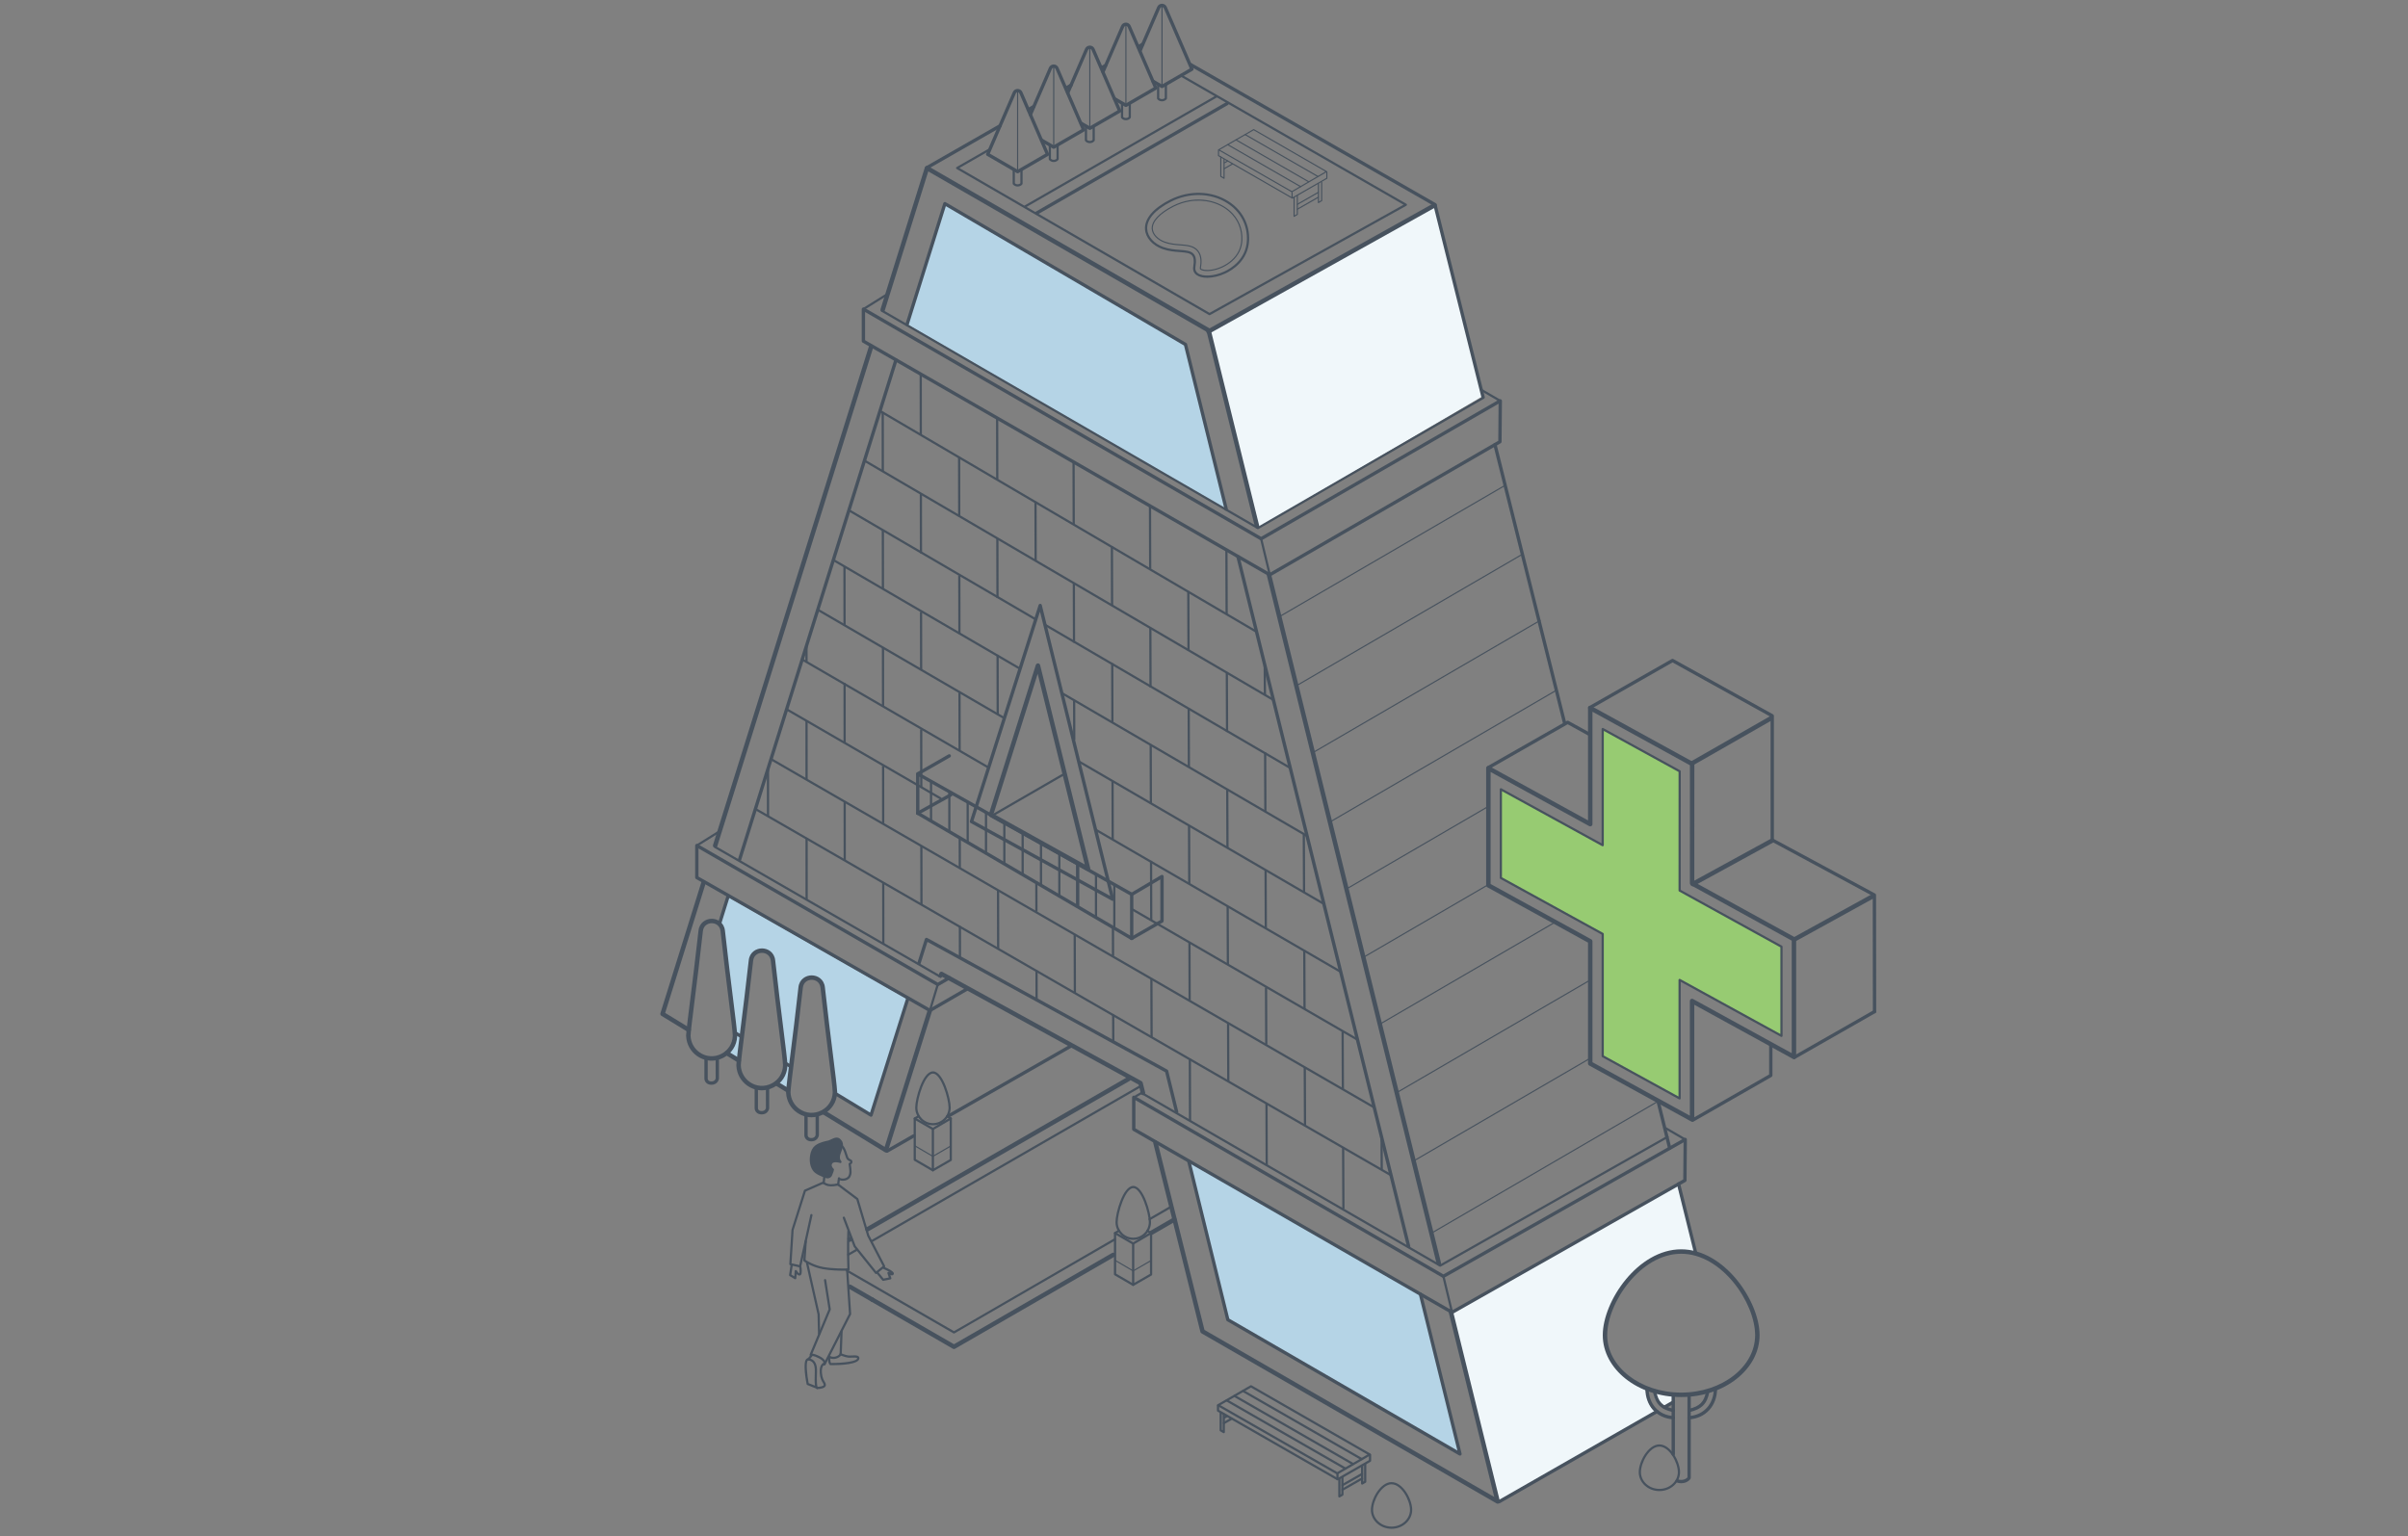 <?xml version="1.0" encoding="UTF-8"?>
<svg width="550px" height="351px" viewBox="0 0 550 351" version="1.1" xmlns="http://www.w3.org/2000/svg" xmlns:xlink="http://www.w3.org/1999/xlink">
    <rect x="0" y="0" width="550" height="351" fill="#808080" stroke="none"/>
    <!-- Generator: Sketch 45.2 (43514) - http://www.bohemiancoding.com/sketch -->
    <title>illustration_backed-by-giants copy</title>
    <desc>Created with Sketch.</desc>
    <defs></defs>
    <g id="Page-1" stroke="none" stroke-width="1" fill="none" fill-rule="evenodd">
        <g id="illustration_backed-by-giants-copy" fill-rule="nonzero">
            <g id="Group-24">
                <g transform="translate(150.575, 0.805)">
                    <path d="M13.512,210.093 L15.63,204.076 L56.559,227.38 L48.509,253.818 L40.459,249.327 L37.238,224.329 C37.238,224.329 34.103,219.584 32.154,224.414 L29.528,248.056 L27.07,246.616 C27.07,246.616 28.68,244.497 28.68,242.548 L26.053,218.312 C26.053,218.312 24.02,214.245 20.969,217.804 L18.257,241.277 L15.546,239.752 C15.546,239.752 17.41,237.887 17.41,236.023 L14.444,211.873 C14.444,211.873 14.359,210.093 13.512,210.093" id="Fill-1221" fill="#B5D4E6"></path>
                    <polygon id="Fill-1223" fill="#B5D4E6" points="56.474 73.24 65.287 45.955 119.943 77.731 129.434 115.525"></polygon>
                    <polygon id="Fill-1225" fill="#F0F7FA" points="125.791 74.935 177.057 46.378 187.989 89.765 136.976 119.677"></polygon>
                    <path d="M181.209,299.153 C181.379,298.899 232.561,269.834 232.561,269.834 L236.798,285.595 C236.798,285.595 232.476,283.985 229.426,285.68 C226.375,287.375 216.377,292.371 216.037,304.746 C215.825,312.457 225.274,316.355 225.274,316.355 C225.274,316.355 225.613,320.592 227.561,321.694 L191.802,342.285 L181.209,299.153 Z" id="Fill-1227" fill="#F0F7FA"></path>
                    <path d="M227.18,317.118 C227.178,316.991 231.375,317.838 231.375,317.838 L231.417,319.66 L229.51,320.592 C229.51,320.592 227.223,320.041 227.18,317.118" id="Fill-1229" fill="#F0F7FA"></path>
                    <polygon id="Fill-1231" fill="#B5D4E6" points="120.918 264.537 173.986 295.043 182.756 331.206 129.752 300.636"></polygon>
                    <path d="M6.729,234.981 C6.638,234.981 6.547,234.957 6.464,234.906 L0.486,231.257 C0.287,231.136 0.195,230.893 0.266,230.671 L9.633,200.7 C9.718,200.433 10,200.28 10.271,200.367 C10.539,200.451 10.688,200.736 10.605,201.004 L1.355,230.595 L6.994,234.038 C7.233,234.184 7.309,234.497 7.162,234.737 C7.067,234.894 6.9,234.981 6.729,234.981" id="Fill-1233" fill="#47525E"></path>
                    <path d="M12.769,192.885 C12.719,192.885 12.667,192.878 12.617,192.862 C12.349,192.778 12.199,192.493 12.283,192.225 L47.897,78.29 C47.981,78.023 48.264,77.87 48.534,77.957 C48.802,78.041 48.951,78.326 48.868,78.594 L13.254,192.529 C13.185,192.746 12.985,192.885 12.769,192.885" id="Fill-1235" fill="#47525E"></path>
                    <path d="M136.536,119.902 C136.307,119.902 136.1,119.748 136.042,119.516 L125.039,75.007 L61.447,38.353 L51.523,70.101 C51.44,70.368 51.16,70.52 50.886,70.434 C50.618,70.35 50.469,70.065 50.552,69.797 L60.665,37.443 C60.712,37.296 60.822,37.178 60.966,37.121 C61.111,37.067 61.272,37.079 61.405,37.154 L125.736,74.233 C125.855,74.303 125.942,74.418 125.975,74.551 L137.03,119.272 C137.097,119.545 136.93,119.82 136.658,119.888 C136.617,119.897 136.575,119.902 136.536,119.902" id="Fill-1237" fill="#47525E"></path>
                    <path d="M178.07,288.33 C177.841,288.33 177.633,288.175 177.576,287.944 L138.762,130.612 C138.695,130.339 138.862,130.064 139.134,129.996 C139.409,129.926 139.682,130.096 139.75,130.368 L178.564,287.699 C178.631,287.973 178.464,288.248 178.192,288.315 C178.151,288.325 178.11,288.33 178.07,288.33" id="Fill-1239" fill="#47525E"></path>
                    <path d="M191.5,342.714 C191.413,342.714 191.326,342.69 191.246,342.646 L123.84,303.79 C123.721,303.721 123.634,303.607 123.601,303.472 L112.839,260.382 C112.772,260.11 112.938,259.834 113.209,259.765 C113.483,259.698 113.759,259.863 113.826,260.136 L124.535,303.017 L190.721,341.17 L180.275,298.836 C180.207,298.563 180.374,298.288 180.646,298.221 C180.927,298.153 181.195,298.32 181.262,298.592 L191.994,342.083 C192.042,342.281 191.969,342.489 191.806,342.611 C191.715,342.679 191.608,342.714 191.5,342.714" id="Fill-1241" fill="#47525E"></path>
                    <path d="M110.492,249.396 C110.264,249.396 110.057,249.243 109.999,249.011 L109.49,246.971 L64.642,222.368 C64.52,222.446 64.364,222.47 64.214,222.425 C63.947,222.341 63.799,222.054 63.884,221.786 L63.965,221.529 C64.011,221.384 64.119,221.268 64.261,221.211 C64.4,221.155 64.561,221.163 64.694,221.237 L110.174,246.187 C110.298,246.255 110.388,246.373 110.423,246.51 L110.986,248.765 C111.054,249.037 110.888,249.313 110.616,249.382 C110.574,249.392 110.533,249.396 110.492,249.396" id="Fill-1243" fill="#47525E"></path>
                    <path d="M51.775,262.478 C51.682,262.478 51.591,262.453 51.51,262.404 L37.326,253.745 C37.087,253.599 37.011,253.286 37.157,253.046 C37.303,252.806 37.615,252.731 37.856,252.877 L51.484,261.197 L61.321,229.93 C61.405,229.663 61.692,229.516 61.959,229.599 C62.226,229.682 62.375,229.968 62.291,230.236 L52.259,262.122 C52.213,262.271 52.099,262.39 51.953,262.445 C51.896,262.467 51.835,262.478 51.775,262.478" id="Fill-1245" fill="#47525E"></path>
                    <path d="M29.289,248.752 C29.199,248.752 29.108,248.728 29.024,248.678 L26.623,247.212 C26.384,247.066 26.309,246.753 26.455,246.512 C26.599,246.272 26.913,246.197 27.153,246.344 L29.555,247.81 C29.794,247.955 29.869,248.268 29.723,248.508 C29.628,248.665 29.461,248.752 29.289,248.752" id="Fill-1247" fill="#47525E"></path>
                    <path d="M18.169,241.964 C18.079,241.964 17.988,241.94 17.904,241.889 L15.15,240.208 C14.91,240.062 14.835,239.749 14.981,239.509 C15.127,239.269 15.438,239.193 15.68,239.34 L18.434,241.022 C18.674,241.167 18.749,241.48 18.603,241.72 C18.508,241.877 18.341,241.964 18.169,241.964" id="Fill-1249" fill="#47525E"></path>
                    <path d="M52.025,262.548 C51.893,262.548 51.764,262.479 51.694,262.356 C51.589,262.173 51.652,261.94 51.836,261.836 L57.909,258.366 C58.091,258.26 58.325,258.323 58.429,258.508 C58.534,258.691 58.471,258.924 58.287,259.028 L52.214,262.498 C52.154,262.532 52.09,262.548 52.025,262.548" id="Fill-1251" fill="#47525E"></path>
                    <path d="M66.082,254.516 C65.95,254.516 65.821,254.447 65.751,254.324 C65.647,254.141 65.71,253.908 65.892,253.803 L93.868,237.817 C94.053,237.711 94.285,237.776 94.388,237.959 C94.494,238.143 94.43,238.375 94.247,238.479 L66.272,254.465 C66.211,254.5 66.147,254.516 66.082,254.516" id="Fill-1253" fill="#47525E"></path>
                    <path d="M30.112,243.264 C30.044,243.264 29.976,243.246 29.914,243.209 L28.609,242.418 C28.428,242.309 28.371,242.075 28.479,241.894 C28.589,241.713 28.825,241.658 29.003,241.765 L30.309,242.555 C30.489,242.665 30.547,242.899 30.438,243.08 C30.366,243.198 30.241,243.264 30.112,243.264" id="Fill-1255" fill="#47525E"></path>
                    <path d="M18.881,236.458 C18.813,236.458 18.745,236.441 18.683,236.403 L17.151,235.474 C16.971,235.366 16.913,235.131 17.022,234.951 C17.132,234.77 17.367,234.714 17.546,234.822 L19.078,235.751 C19.258,235.859 19.315,236.095 19.206,236.275 C19.135,236.393 19.009,236.458 18.881,236.458" id="Fill-1257" fill="#47525E"></path>
                    <path d="M13.744,210.657 C13.707,210.657 13.669,210.651 13.631,210.639 C13.43,210.577 13.318,210.364 13.381,210.162 L15.338,203.906 C15.401,203.705 15.613,203.595 15.816,203.656 C16.016,203.719 16.129,203.933 16.065,204.134 L14.108,210.39 C14.057,210.553 13.907,210.657 13.744,210.657" id="Fill-1259" fill="#47525E"></path>
                    <path d="M18.345,195.957 C18.307,195.957 18.269,195.95 18.231,195.939 C18.031,195.876 17.918,195.663 17.982,195.461 L53.694,81.34 C53.757,81.139 53.969,81.028 54.172,81.091 C54.372,81.153 54.485,81.366 54.421,81.568 L18.708,195.689 C18.658,195.852 18.508,195.957 18.345,195.957" id="Fill-1261" fill="#47525E"></path>
                    <path d="M129.491,115.862 C129.319,115.862 129.164,115.746 129.121,115.572 L119.858,78.129 L65.46,46.294 L56.97,73.423 C56.908,73.623 56.693,73.735 56.493,73.672 C56.292,73.609 56.18,73.396 56.243,73.194 L64.876,45.609 C64.909,45.499 64.993,45.409 65.101,45.367 C65.209,45.326 65.33,45.336 65.432,45.394 L120.382,77.553 C120.47,77.604 120.535,77.69 120.56,77.79 L129.862,115.389 C129.912,115.593 129.787,115.8 129.582,115.851 C129.552,115.857 129.521,115.862 129.491,115.862" id="Fill-1263" fill="#47525E"></path>
                    <path d="M171.169,284.337 C170.997,284.337 170.842,284.221 170.798,284.047 L131.825,126.507 C131.775,126.302 131.9,126.096 132.105,126.045 C132.311,125.997 132.515,126.119 132.567,126.324 L171.539,283.864 C171.59,284.069 171.464,284.276 171.26,284.327 C171.229,284.333 171.199,284.337 171.169,284.337" id="Fill-1265" fill="#47525E"></path>
                    <path d="M182.893,331.733 C182.828,331.733 182.762,331.716 182.703,331.681 L129.679,301.018 C129.589,300.966 129.524,300.88 129.499,300.779 L120.592,264.608 C120.541,264.403 120.666,264.197 120.87,264.146 C121.076,264.098 121.282,264.221 121.332,264.425 L130.201,300.439 L182.308,330.572 L173.494,294.947 C173.444,294.742 173.569,294.536 173.773,294.485 C173.979,294.435 174.184,294.56 174.235,294.764 L183.264,331.26 C183.301,331.408 183.245,331.564 183.123,331.656 C183.055,331.706 182.975,331.733 182.893,331.733" id="Fill-1267" fill="#47525E"></path>
                    <path d="M118.172,253.568 C118,253.568 117.844,253.452 117.801,253.278 L115.55,244.139 L61.26,214.371 L59.69,219.345 C59.627,219.545 59.418,219.657 59.211,219.594 C59.011,219.53 58.9,219.317 58.963,219.115 L60.673,213.698 C60.707,213.59 60.788,213.501 60.895,213.459 C61.001,213.415 61.119,213.424 61.221,213.478 L116.064,243.551 C116.158,243.602 116.226,243.69 116.251,243.794 L118.542,253.095 C118.593,253.3 118.467,253.507 118.263,253.557 C118.232,253.564 118.202,253.568 118.172,253.568" id="Fill-1269" fill="#47525E"></path>
                    <path d="M48.367,254.325 C48.298,254.325 48.23,254.306 48.169,254.269 L39.937,249.281 C39.757,249.173 39.699,248.937 39.809,248.758 C39.917,248.578 40.153,248.521 40.332,248.63 L48.149,253.366 L56.442,227.098 C56.506,226.898 56.713,226.788 56.92,226.85 C57.121,226.914 57.232,227.127 57.169,227.328 L48.73,254.059 C48.695,254.17 48.611,254.259 48.5,254.3 C48.458,254.317 48.412,254.325 48.367,254.325" id="Fill-1271" fill="#47525E"></path>
                    <path d="M189.36,174.941 C189.228,174.941 189.099,174.871 189.028,174.748 C188.924,174.566 188.988,174.333 189.171,174.228 L207.299,163.886 C207.415,163.822 207.555,163.821 207.671,163.883 L212.809,166.707 C212.994,166.809 213.061,167.041 212.96,167.225 C212.858,167.41 212.625,167.476 212.442,167.376 L207.491,164.654 L189.549,174.891 C189.489,174.925 189.424,174.941 189.36,174.941" id="Fill-1273" fill="#47525E"></path>
                    <path d="M213.152,241.86 L235.396,254.073 L235.396,227.873 C235.396,227.693 235.491,227.527 235.645,227.434 C235.801,227.343 235.993,227.34 236.148,227.427 L258.662,239.787 L258.662,214.083 L235.905,201.579 C235.849,201.548 235.802,201.509 235.764,201.464 C235.553,201.403 235.399,201.207 235.399,200.976 L235.409,174.018 L213.152,161.788 L213.152,187.472 C213.152,187.652 213.057,187.817 212.903,187.91 C212.746,187.999 212.554,188.003 212.399,187.918 L189.889,175.557 L189.889,201.143 L212.889,213.788 C213.051,213.878 213.152,214.049 213.152,214.234 L213.152,241.86 Z M235.905,255.44 C235.82,255.44 235.736,255.419 235.66,255.378 L212.399,242.607 C212.236,242.517 212.135,242.347 212.135,242.161 L212.135,214.535 L189.136,201.89 C188.974,201.801 188.873,201.629 188.873,201.444 L188.872,174.698 C188.872,174.518 188.968,174.352 189.122,174.26 C189.277,174.168 189.469,174.166 189.625,174.252 L212.137,186.613 L212.135,160.929 C212.135,160.75 212.231,160.583 212.384,160.491 C212.54,160.401 212.731,160.397 212.889,160.483 L236.163,173.271 C236.325,173.36 236.427,173.531 236.427,173.717 L236.415,200.699 L259.416,213.337 C259.578,213.426 259.679,213.597 259.679,213.782 L259.679,240.646 C259.679,240.826 259.584,240.992 259.43,241.084 C259.273,241.174 259.08,241.177 258.927,241.092 L236.413,228.731 L236.413,254.932 C236.413,255.112 236.317,255.278 236.163,255.369 C236.083,255.416 235.994,255.44 235.905,255.44 L235.905,255.44 Z" id="Fill-1275" fill="#47525E"></path>
                    <polygon id="Fill-1277" fill="#97CB72" points="233.063 202.636 233.072 175.399 215.49 165.74 215.49 187.472 215.49 192.283 211.274 189.967 192.226 179.508 192.226 199.761 214.015 211.74 215.49 212.551 215.49 214.235 215.49 240.477 233.058 250.122 233.058 227.872 233.058 223.062 237.274 225.377 256.324 235.836 256.324 215.467"></polygon>
                    <path d="M215.744,240.327 L232.804,249.692 L232.804,223.062 C232.804,222.973 232.851,222.89 232.929,222.844 C233.007,222.798 233.103,222.796 233.18,222.84 L256.07,235.406 L256.07,215.617 L232.94,202.859 C232.86,202.815 232.809,202.729 232.809,202.636 L232.817,175.549 L215.744,166.17 L215.744,192.282 C215.744,192.372 215.696,192.455 215.619,192.501 C215.542,192.546 215.446,192.549 215.367,192.505 L192.481,179.938 L192.481,199.611 L215.612,212.329 C215.694,212.373 215.744,212.458 215.744,212.551 L215.744,240.327 Z M233.058,250.377 C233.016,250.377 232.974,250.366 232.936,250.345 L215.367,240.7 C215.286,240.655 215.235,240.569 215.235,240.477 L215.235,212.701 L192.104,199.983 C192.023,199.938 191.973,199.853 191.973,199.761 L191.973,179.508 C191.973,179.418 192.021,179.335 192.098,179.289 C192.175,179.243 192.27,179.243 192.349,179.286 L215.235,191.852 L215.235,165.74 C215.235,165.651 215.283,165.568 215.361,165.522 C215.438,165.476 215.534,165.476 215.612,165.518 L233.194,175.176 C233.275,175.221 233.326,175.306 233.326,175.399 L233.317,202.487 L256.447,215.244 C256.527,215.289 256.579,215.374 256.579,215.466 L256.579,235.836 C256.579,235.925 256.531,236.008 256.453,236.054 C256.377,236.1 256.279,236.101 256.202,236.058 L233.313,223.492 L233.313,250.122 C233.313,250.212 233.265,250.295 233.187,250.341 C233.148,250.365 233.103,250.377 233.058,250.377 L233.058,250.377 Z" id="Fill-1279" fill="#47525E"></path>
                    <path d="M259.237,241.149 C259.106,241.149 258.977,241.08 258.906,240.956 C258.802,240.773 258.865,240.54 259.049,240.436 L277.389,229.967 C277.57,229.861 277.805,229.926 277.908,230.109 C278.014,230.291 277.95,230.524 277.767,230.628 L259.426,241.098 C259.367,241.133 259.302,241.149 259.237,241.149" id="Fill-1281" fill="#47525E"></path>
                    <path d="M277.578,230.679 C277.367,230.679 277.197,230.508 277.197,230.297 L277.169,203.891 L254.036,191.43 C253.913,191.364 253.835,191.234 253.835,191.094 L253.832,162.943 L231.44,150.524 L212.714,161.201 C212.533,161.304 212.298,161.241 212.194,161.057 C212.089,160.875 212.154,160.642 212.337,160.537 L231.249,149.755 C231.365,149.691 231.506,149.689 231.622,149.753 L254.398,162.384 C254.519,162.452 254.594,162.579 254.594,162.718 L254.598,190.868 L277.73,203.328 C277.854,203.394 277.931,203.522 277.931,203.664 L277.959,230.297 C277.959,230.508 277.788,230.679 277.578,230.679" id="Fill-1283" fill="#47525E"></path>
                    <path d="M259.266,214.321 C259.088,214.321 258.913,214.227 258.821,214.059 C258.686,213.812 258.775,213.504 259.021,213.368 L277.019,203.449 C277.264,203.311 277.574,203.402 277.71,203.648 C277.846,203.895 277.757,204.204 277.51,204.339 L259.512,214.258 C259.434,214.302 259.35,214.321 259.266,214.321" id="Fill-1285" fill="#47525E"></path>
                    <path d="M235.876,174.102 C235.701,174.102 235.529,174.01 235.435,173.846 C235.296,173.601 235.38,173.292 235.624,173.151 L253.686,162.831 C253.927,162.695 254.24,162.777 254.38,163.021 C254.519,163.265 254.436,163.575 254.191,163.715 L236.129,174.035 C236.049,174.08 235.963,174.102 235.876,174.102" id="Fill-1287" fill="#47525E"></path>
                    <path d="M236.049,201.667 C235.869,201.667 235.696,201.572 235.603,201.403 C235.468,201.157 235.559,200.848 235.805,200.713 L253.961,190.773 C254.205,190.638 254.516,190.729 254.651,190.974 C254.786,191.221 254.695,191.529 254.449,191.664 L236.294,201.605 C236.216,201.648 236.133,201.667 236.049,201.667" id="Fill-1289" fill="#47525E"></path>
                    <path d="M236.049,255.469 C235.917,255.469 235.789,255.4 235.718,255.277 C235.613,255.095 235.677,254.861 235.859,254.757 L253.501,244.66 L253.501,237.915 C253.501,237.705 253.673,237.534 253.883,237.534 C254.094,237.534 254.264,237.705 254.264,237.915 L254.264,244.882 C254.264,245.019 254.191,245.145 254.073,245.213 L236.239,255.418 C236.18,255.453 236.114,255.469 236.049,255.469" id="Fill-1291" fill="#47525E"></path>
                    <path d="M191.821,342.649 C191.689,342.649 191.561,342.58 191.49,342.457 C191.385,342.275 191.448,342.041 191.631,341.937 L227.67,321.323 C227.851,321.216 228.086,321.28 228.19,321.464 C228.296,321.647 228.232,321.88 228.05,321.984 L192.011,342.599 C191.951,342.633 191.885,342.649 191.821,342.649" id="Fill-1293" fill="#47525E"></path>
                    <path d="M229.576,321.052 C229.444,321.052 229.316,320.984 229.245,320.861 C229.14,320.678 229.203,320.445 229.386,320.34 L231.305,319.242 C231.487,319.137 231.721,319.2 231.825,319.383 C231.931,319.566 231.868,319.799 231.685,319.904 L229.766,321.002 C229.706,321.036 229.64,321.052 229.576,321.052" id="Fill-1295" fill="#47525E"></path>
                    <path d="M236.745,285.895 C236.574,285.895 236.418,285.779 236.375,285.605 L232.449,269.763 C232.399,269.56 232.524,269.352 232.729,269.302 C232.936,269.254 233.138,269.376 233.19,269.581 L237.116,285.422 C237.166,285.626 237.041,285.834 236.836,285.885 C236.806,285.891 236.775,285.895 236.745,285.895" id="Fill-1297" fill="#47525E"></path>
                    <path d="M230.795,261.882 C230.624,261.882 230.468,261.766 230.424,261.592 L227.85,251.2 C227.799,250.996 227.924,250.788 228.129,250.738 C228.333,250.688 228.539,250.813 228.59,251.017 L231.166,261.409 C231.216,261.613 231.091,261.82 230.886,261.871 C230.856,261.878 230.825,261.882 230.795,261.882" id="Fill-1299" fill="#47525E"></path>
                    <path d="M206.812,164.866 C206.641,164.866 206.486,164.751 206.442,164.576 L190.514,100.879 C190.463,100.674 190.587,100.468 190.792,100.416 C190.995,100.372 191.203,100.49 191.255,100.694 L207.183,164.392 C207.233,164.597 207.109,164.803 206.905,164.855 C206.874,164.862 206.843,164.866 206.812,164.866" id="Fill-1301" fill="#47525E"></path>
                    <path d="M188.167,90.304 C187.996,90.304 187.841,90.189 187.797,90.015 L176.839,46.188 L121.179,14.279 C120.997,14.174 120.934,13.941 121.038,13.759 C121.144,13.575 121.377,13.512 121.559,13.617 L177.359,45.607 C177.45,45.658 177.514,45.744 177.54,45.845 L188.538,89.83 C188.588,90.035 188.464,90.242 188.259,90.293 C188.229,90.3 188.198,90.304 188.167,90.304" id="Fill-1303" fill="#47525E"></path>
                    <path d="M109.393,10.277 C109.262,10.277 109.133,10.208 109.062,10.085 C108.957,9.903 109.021,9.669 109.204,9.565 L110.205,8.992 C110.386,8.886 110.619,8.95 110.725,9.133 C110.83,9.316 110.766,9.549 110.584,9.653 L109.583,10.226 C109.523,10.261 109.458,10.277 109.393,10.277" id="Fill-1305" fill="#47525E"></path>
                    <path d="M101.027,15.062 C100.895,15.062 100.767,14.993 100.696,14.871 C100.591,14.688 100.654,14.454 100.837,14.35 L101.742,13.833 C101.924,13.727 102.157,13.79 102.263,13.974 C102.368,14.156 102.304,14.39 102.121,14.494 L101.217,15.012 C101.157,15.046 101.092,15.062 101.027,15.062" id="Fill-1307" fill="#47525E"></path>
                    <path d="M92.887,19.719 C92.755,19.719 92.627,19.65 92.556,19.527 C92.452,19.344 92.514,19.11 92.697,19.006 L93.856,18.343 C94.038,18.237 94.271,18.3 94.376,18.484 C94.482,18.667 94.418,18.9 94.236,19.004 L93.077,19.668 C93.017,19.703 92.952,19.719 92.887,19.719" id="Fill-1309" fill="#47525E"></path>
                    <path d="M84.289,24.636 C84.157,24.636 84.029,24.567 83.958,24.444 C83.853,24.262 83.917,24.028 84.099,23.924 L85.325,23.223 C85.507,23.118 85.74,23.18 85.846,23.364 C85.951,23.547 85.887,23.78 85.704,23.884 L84.479,24.586 C84.42,24.62 84.354,24.636 84.289,24.636" id="Fill-1311" fill="#47525E"></path>
                    <path d="M61.11,37.895 C60.978,37.895 60.85,37.826 60.779,37.703 C60.674,37.521 60.737,37.287 60.92,37.183 L77.615,27.633 C77.797,27.527 78.031,27.59 78.136,27.774 C78.241,27.957 78.177,28.19 77.995,28.294 L61.3,37.845 C61.241,37.879 61.175,37.895 61.11,37.895" id="Fill-1313" fill="#47525E"></path>
                    <path d="M125.448,75.438 C125.27,75.438 125.097,75.344 125.003,75.177 C124.866,74.932 124.954,74.622 125.199,74.485 L176.85,45.642 C177.094,45.507 177.405,45.592 177.542,45.838 C177.679,46.084 177.592,46.393 177.346,46.53 L125.696,75.373 C125.617,75.417 125.532,75.438 125.448,75.438" id="Fill-1315" fill="#47525E"></path>
                    <path d="M125.69,71.205 C125.646,71.205 125.601,71.194 125.563,71.171 L67.916,37.796 C67.838,37.75 67.79,37.665 67.79,37.574 C67.79,37.483 67.838,37.4 67.917,37.355 L75.36,33.088 C75.481,33.016 75.637,33.059 75.706,33.182 C75.776,33.303 75.735,33.459 75.613,33.529 L68.553,37.576 L125.692,70.659 L170.014,45.964 L119.055,16.677 C118.934,16.606 118.892,16.452 118.962,16.329 C119.031,16.206 119.187,16.168 119.309,16.236 L170.658,45.747 C170.737,45.792 170.785,45.877 170.784,45.969 C170.783,46.06 170.734,46.145 170.654,46.19 L125.814,71.173 C125.775,71.194 125.733,71.205 125.69,71.205" id="Fill-1317" fill="#47525E"></path>
                    <path d="M76.367,185.109 L97.184,196.681 L86.439,153.127 L76.367,185.109 Z M97.957,198.201 C97.873,198.201 97.788,198.18 97.71,198.137 L75.51,185.797 C75.3,185.679 75.2,185.429 75.273,185.199 L86.014,151.092 C86.082,150.875 86.296,150.732 86.515,150.737 C86.743,150.745 86.938,150.903 86.992,151.123 L98.451,197.57 C98.499,197.767 98.427,197.974 98.266,198.096 C98.176,198.165 98.067,198.201 97.957,198.201 L97.957,198.201 Z" id="Fill-1319" fill="#47525E"></path>
                    <path d="M76.156,185.703 C76.069,185.703 75.984,185.658 75.936,185.576 C75.867,185.455 75.908,185.299 76.029,185.229 L92.16,175.913 C92.278,175.844 92.435,175.883 92.508,176.007 C92.577,176.128 92.536,176.283 92.415,176.354 L76.284,185.67 C76.244,185.693 76.2,185.703 76.156,185.703" id="Fill-1321" fill="#47525E"></path>
                    <path d="M71.776,186.701 L102.99,203.875 L86.964,138.922 L71.776,186.701 Z M103.569,205.01 C103.507,205.01 103.443,204.994 103.385,204.962 L71.134,187.218 C70.974,187.131 70.899,186.942 70.954,186.769 L86.647,137.403 C86.699,137.239 86.826,137.155 87.023,137.136 C87.193,137.142 87.34,137.26 87.381,137.426 L103.94,204.537 C103.975,204.684 103.922,204.839 103.802,204.931 C103.733,204.983 103.652,205.01 103.569,205.01 L103.569,205.01 Z" id="Fill-1323" fill="#47525E"></path>
                    <path d="M107.911,213.953 C107.7,213.953 107.529,213.782 107.529,213.572 L107.529,203.734 L59.421,176.639 L59.421,184.974 C59.421,185.185 59.25,185.356 59.04,185.356 C58.829,185.356 58.658,185.185 58.658,184.974 L58.658,175.987 C58.658,175.852 58.73,175.725 58.847,175.657 C58.965,175.59 59.11,175.587 59.226,175.654 L108.098,203.178 C108.218,203.246 108.292,203.373 108.292,203.511 L108.292,213.572 C108.292,213.782 108.121,213.953 107.911,213.953" id="Fill-1325" fill="#47525E"></path>
                    <path d="M62.076,186.906 C61.936,186.906 61.822,186.792 61.822,186.652 L61.822,177.977 C61.822,177.837 61.936,177.722 62.076,177.722 C62.216,177.722 62.33,177.837 62.33,177.977 L62.33,186.652 C62.33,186.792 62.216,186.906 62.076,186.906" id="Fill-1327" fill="#47525E"></path>
                    <path d="M66.262,189.417 C66.122,189.417 66.008,189.302 66.008,189.163 L66.008,180.273 C66.008,180.132 66.122,180.018 66.262,180.018 C66.402,180.018 66.516,180.132 66.516,180.273 L66.516,189.163 C66.516,189.302 66.402,189.417 66.262,189.417" id="Fill-1329" fill="#47525E"></path>
                    <path d="M103.939,211.247 C103.799,211.247 103.685,211.133 103.685,210.993 L103.685,201.487 C103.685,201.347 103.799,201.233 103.939,201.233 C104.078,201.233 104.193,201.347 104.193,201.487 L104.193,210.993 C104.193,211.133 104.078,211.247 103.939,211.247" id="Fill-1331" fill="#47525E"></path>
                    <path d="M99.752,208.861 C99.612,208.861 99.498,208.747 99.498,208.607 L99.498,199.076 C99.498,198.936 99.612,198.822 99.752,198.822 C99.892,198.822 100.006,198.936 100.006,199.076 L100.006,208.607 C100.006,208.747 99.892,208.861 99.752,208.861" id="Fill-1333" fill="#47525E"></path>
                    <path d="M95.565,206.373 C95.354,206.373 95.184,206.201 95.184,205.991 L95.184,196.662 C95.184,196.451 95.354,196.281 95.565,196.281 C95.776,196.281 95.947,196.451 95.947,196.662 L95.947,205.991 C95.947,206.201 95.776,206.373 95.565,206.373" id="Fill-1335" fill="#47525E"></path>
                    <path d="M91.38,203.921 C91.24,203.921 91.126,203.806 91.126,203.667 L91.126,194.294 C91.126,194.154 91.24,194.04 91.38,194.04 C91.519,194.04 91.634,194.154 91.634,194.294 L91.634,203.667 C91.634,203.806 91.519,203.921 91.38,203.921" id="Fill-1337" fill="#47525E"></path>
                    <path d="M87.193,201.378 C87.053,201.378 86.939,201.265 86.939,201.124 L86.939,192.043 C86.939,191.903 87.053,191.789 87.193,191.789 C87.333,191.789 87.447,191.903 87.447,192.043 L87.447,201.124 C87.447,201.265 87.333,201.378 87.193,201.378" id="Fill-1339" fill="#47525E"></path>
                    <path d="M83.007,198.981 C82.868,198.981 82.753,198.867 82.753,198.727 L82.753,189.607 C82.753,189.467 82.868,189.353 83.007,189.353 C83.147,189.353 83.261,189.467 83.261,189.607 L83.261,198.727 C83.261,198.867 83.147,198.981 83.007,198.981" id="Fill-1341" fill="#47525E"></path>
                    <path d="M78.821,196.566 C78.681,196.566 78.567,196.452 78.567,196.312 L78.567,187.192 C78.567,187.052 78.681,186.938 78.821,186.938 C78.961,186.938 79.075,187.052 79.075,187.192 L79.075,196.312 C79.075,196.452 78.961,196.566 78.821,196.566" id="Fill-1343" fill="#47525E"></path>
                    <path d="M74.634,194.183 C74.494,194.183 74.38,194.069 74.38,193.929 L74.38,184.873 C74.38,184.732 74.494,184.618 74.634,184.618 C74.774,184.618 74.888,184.732 74.888,184.873 L74.888,193.929 C74.888,194.069 74.774,194.183 74.634,194.183" id="Fill-1345" fill="#47525E"></path>
                    <path d="M70.448,191.768 C70.309,191.768 70.194,191.654 70.194,191.514 L70.194,182.671 C70.194,182.531 70.309,182.417 70.448,182.417 C70.588,182.417 70.703,182.531 70.703,182.671 L70.703,191.514 C70.703,191.654 70.588,191.768 70.448,191.768" id="Fill-1347" fill="#47525E"></path>
                    <path d="M59.126,176.322 C58.994,176.322 58.866,176.253 58.795,176.131 C58.69,175.947 58.754,175.714 58.936,175.61 L66.053,171.542 C66.238,171.435 66.469,171.5 66.574,171.683 C66.679,171.867 66.616,172.099 66.433,172.203 L59.316,176.272 C59.255,176.307 59.191,176.322 59.126,176.322" id="Fill-1349" fill="#47525E"></path>
                    <path d="M59.04,185.356 C58.906,185.356 58.776,185.285 58.706,185.16 C58.604,184.976 58.67,184.743 58.855,184.641 L66.408,180.448 C66.591,180.346 66.825,180.413 66.926,180.597 C67.029,180.781 66.962,181.013 66.777,181.116 L59.225,185.308 C59.166,185.341 59.102,185.356 59.04,185.356" id="Fill-1351" fill="#47525E"></path>
                    <path d="M107.911,213.953 C107.779,213.953 107.65,213.885 107.58,213.762 C107.475,213.579 107.538,213.346 107.721,213.241 L114.452,209.38 L114.452,200.098 L108.147,203.822 C107.969,203.928 107.733,203.871 107.624,203.687 C107.518,203.507 107.578,203.272 107.76,203.165 L114.639,199.101 C114.756,199.032 114.903,199.031 115.022,199.097 C115.141,199.166 115.215,199.292 115.215,199.429 L115.215,209.6 C115.215,209.737 115.141,209.863 115.023,209.931 L108.1,213.903 C108.041,213.937 107.975,213.953 107.911,213.953" id="Fill-1353" fill="#47525E"></path>
                    <path d="M107.911,213.953 C107.845,213.953 107.779,213.936 107.718,213.901 L58.847,185.304 C58.665,185.197 58.604,184.964 58.711,184.782 C58.816,184.599 59.049,184.538 59.232,184.646 L108.103,213.243 C108.285,213.349 108.346,213.583 108.239,213.765 C108.169,213.886 108.042,213.953 107.911,213.953" id="Fill-1355" fill="#47525E"></path>
                    <path d="M81.855,41.803 C81.081,41.803 80.767,41.29 80.754,41.269 C80.73,41.229 80.718,41.184 80.718,41.138 L80.718,37.908 C80.718,37.768 80.833,37.653 80.973,37.653 C81.113,37.653 81.227,37.768 81.227,37.908 L81.227,41.053 C81.301,41.133 81.493,41.295 81.855,41.295 C82.216,41.295 82.409,41.134 82.484,41.052 L82.484,37.908 C82.484,37.768 82.598,37.653 82.738,37.653 C82.878,37.653 82.992,37.768 82.992,37.908 L82.992,41.138 C82.992,41.184 82.98,41.229 82.957,41.269 C82.944,41.29 82.63,41.803 81.855,41.803" id="Fill-1357" fill="#47525E"></path>
                    <path d="M75.507,34.286 L81.855,37.966 L88.203,34.297 L82.254,20.534 C82.148,20.29 81.921,20.272 81.853,20.272 C81.786,20.272 81.56,20.29 81.453,20.534 L75.507,34.286 Z M81.855,38.789 C81.789,38.789 81.724,38.772 81.664,38.737 L74.831,34.776 C74.664,34.679 74.595,34.472 74.673,34.295 L80.754,20.232 C80.947,19.786 81.368,19.509 81.853,19.509 C82.339,19.509 82.76,19.786 82.953,20.232 L89.037,34.305 C89.115,34.482 89.046,34.69 88.878,34.786 L82.046,38.737 C81.988,38.772 81.921,38.789 81.855,38.789 L81.855,38.789 Z" id="Fill-1359" fill="#47525E"></path>
                    <path d="M81.855,38.534 C81.785,38.534 81.728,38.478 81.728,38.407 L81.728,20.059 C81.728,19.989 81.785,19.932 81.855,19.932 C81.926,19.932 81.983,19.989 81.983,20.059 L81.983,38.407 C81.983,38.478 81.926,38.534 81.855,38.534" id="Fill-1361" fill="#47525E"></path>
                    <path d="M90.099,36.21 C89.325,36.21 89.011,35.697 88.999,35.676 C88.974,35.635 88.962,35.591 88.962,35.545 L88.962,32.315 C88.962,32.175 89.077,32.061 89.217,32.061 C89.357,32.061 89.471,32.175 89.471,32.315 L89.471,35.46 C89.545,35.541 89.738,35.701 90.099,35.701 C90.46,35.701 90.653,35.541 90.729,35.459 L90.729,32.315 C90.729,32.175 90.842,32.061 90.983,32.061 C91.122,32.061 91.237,32.175 91.237,32.315 L91.237,35.545 C91.237,35.591 91.225,35.635 91.201,35.676 C91.188,35.697 90.874,36.21 90.099,36.21" id="Fill-1363" fill="#47525E"></path>
                    <path d="M90.099,33.196 C90.033,33.196 89.968,33.179 89.908,33.145 L87.188,31.567 C87.006,31.461 86.944,31.228 87.05,31.045 C87.155,30.863 87.388,30.802 87.571,30.907 L90.099,32.374 L96.448,28.703 L90.499,14.941 C90.392,14.698 90.165,14.679 90.099,14.679 C90.031,14.679 89.804,14.698 89.698,14.941 L85.12,25.529 C85.037,25.724 84.811,25.813 84.619,25.727 C84.425,25.644 84.336,25.42 84.421,25.227 L88.999,14.639 C89.191,14.193 89.612,13.916 90.099,13.916 C90.584,13.916 91.005,14.193 91.199,14.639 L97.282,28.712 C97.36,28.889 97.291,29.096 97.124,29.193 L90.291,33.145 C90.232,33.179 90.165,33.196 90.099,33.196" id="Fill-1365" fill="#47525E"></path>
                    <path d="M90.099,32.942 C90.029,32.942 89.972,32.885 89.972,32.814 L89.972,14.466 C89.972,14.396 90.029,14.339 90.099,14.339 C90.17,14.339 90.227,14.396 90.227,14.466 L90.227,32.814 C90.227,32.885 90.17,32.942 90.099,32.942" id="Fill-1367" fill="#47525E"></path>
                    <path d="M98.344,31.899 C97.569,31.899 97.255,31.385 97.243,31.364 C97.219,31.324 97.206,31.279 97.206,31.234 L97.206,28.003 C97.206,27.863 97.321,27.749 97.461,27.749 C97.601,27.749 97.715,27.863 97.715,28.003 L97.715,31.148 C97.789,31.228 97.981,31.391 98.344,31.391 C98.704,31.391 98.897,31.229 98.973,31.147 L98.973,28.003 C98.973,27.863 99.086,27.749 99.227,27.749 C99.367,27.749 99.481,27.863 99.481,28.003 L99.481,31.234 C99.481,31.279 99.469,31.324 99.445,31.364 C99.432,31.385 99.119,31.899 98.344,31.899" id="Fill-1369" fill="#47525E"></path>
                    <path d="M98.344,28.884 C98.277,28.884 98.212,28.867 98.152,28.833 L96.204,27.703 C96.022,27.597 95.959,27.363 96.066,27.181 C96.171,26.999 96.404,26.938 96.587,27.043 L98.344,28.062 L104.692,24.392 L98.743,10.629 C98.636,10.386 98.41,10.367 98.343,10.367 C98.275,10.367 98.049,10.386 97.944,10.629 L93.658,20.537 C93.575,20.73 93.347,20.823 93.157,20.735 C92.964,20.652 92.874,20.427 92.958,20.235 L97.244,10.328 C97.436,9.881 97.857,9.605 98.343,9.605 C98.828,9.605 99.249,9.881 99.443,10.328 L105.526,24.401 C105.604,24.578 105.535,24.785 105.368,24.882 L98.535,28.833 C98.476,28.867 98.409,28.884 98.344,28.884" id="Fill-1371" fill="#47525E"></path>
                    <path d="M98.344,28.63 C98.273,28.63 98.216,28.573 98.216,28.503 L98.216,10.155 C98.216,10.084 98.273,10.027 98.344,10.027 C98.414,10.027 98.471,10.084 98.471,10.155 L98.471,28.503 C98.471,28.573 98.414,28.63 98.344,28.63" id="Fill-1373" fill="#47525E"></path>
                    <path d="M106.588,26.655 C105.813,26.655 105.5,26.141 105.488,26.119 C105.464,26.08 105.452,26.035 105.452,25.989 L105.452,22.76 C105.452,22.62 105.566,22.506 105.706,22.506 C105.846,22.506 105.96,22.62 105.96,22.76 L105.96,25.904 C106.034,25.985 106.227,26.146 106.588,26.146 C106.948,26.146 107.141,25.986 107.217,25.903 L107.217,22.76 C107.217,22.62 107.33,22.506 107.471,22.506 C107.611,22.506 107.725,22.62 107.725,22.76 L107.725,25.989 C107.725,26.035 107.713,26.08 107.689,26.12 C107.676,26.141 107.363,26.655 106.588,26.655" id="Fill-1375" fill="#47525E"></path>
                    <path d="M106.588,23.641 C106.521,23.641 106.456,23.624 106.396,23.59 L103.827,22.099 C103.646,21.994 103.583,21.76 103.689,21.577 C103.795,21.396 104.028,21.334 104.211,21.439 L106.588,22.819 L112.936,19.147 L106.987,5.385 C106.88,5.142 106.654,5.123 106.587,5.123 C106.519,5.123 106.293,5.142 106.187,5.385 L101.708,15.74 C101.626,15.934 101.399,16.025 101.208,15.939 C101.014,15.856 100.925,15.631 101.009,15.438 L105.488,5.083 C105.68,4.637 106.101,4.36 106.587,4.36 C107.073,4.36 107.494,4.637 107.687,5.083 L113.771,19.156 C113.848,19.333 113.779,19.54 113.612,19.637 L106.779,23.59 C106.72,23.624 106.653,23.641 106.588,23.641" id="Fill-1377" fill="#47525E"></path>
                    <path d="M106.588,23.387 C106.517,23.387 106.46,23.33 106.46,23.259 L106.46,4.91 C106.46,4.84 106.517,4.783 106.588,4.783 C106.658,4.783 106.715,4.84 106.715,4.91 L106.715,23.259 C106.715,23.33 106.658,23.387 106.588,23.387" id="Fill-1379" fill="#47525E"></path>
                    <path d="M114.832,22.343 C114.059,22.343 113.744,21.83 113.732,21.809 C113.708,21.769 113.696,21.724 113.696,21.679 L113.696,18.448 C113.696,18.309 113.81,18.194 113.95,18.194 C114.09,18.194 114.204,18.309 114.204,18.448 L114.204,21.593 C114.278,21.674 114.471,21.835 114.832,21.835 C115.192,21.835 115.385,21.675 115.461,21.592 L115.461,18.448 C115.461,18.309 115.575,18.194 115.715,18.194 C115.855,18.194 115.969,18.309 115.969,18.448 L115.969,21.679 C115.969,21.724 115.957,21.769 115.933,21.809 C115.921,21.83 115.607,22.343 114.832,22.343" id="Fill-1381" fill="#47525E"></path>
                    <path d="M114.832,19.329 C114.765,19.329 114.7,19.312 114.641,19.278 L112.6,18.094 C112.418,17.988 112.356,17.755 112.462,17.572 C112.567,17.39 112.8,17.329 112.983,17.434 L114.832,18.507 L121.18,14.837 L115.231,1.074 C115.125,0.831 114.899,0.812 114.831,0.812 C114.764,0.812 114.537,0.831 114.432,1.074 L110.15,10.974 C110.068,11.168 109.842,11.259 109.649,11.172 C109.456,11.089 109.366,10.865 109.451,10.672 L113.732,0.773 C113.924,0.326 114.345,0.05 114.831,0.05 C115.317,0.05 115.738,0.326 115.931,0.773 L122.015,14.846 C122.092,15.023 122.023,15.23 121.856,15.327 L115.023,19.278 C114.964,19.312 114.898,19.329 114.832,19.329" id="Fill-1383" fill="#47525E"></path>
                    <path d="M114.832,19.075 C114.762,19.075 114.705,19.018 114.705,18.948 L114.705,0.6 C114.705,0.529 114.762,0.473 114.832,0.473 C114.903,0.473 114.96,0.529 114.96,0.6 L114.96,18.948 C114.96,19.018 114.903,19.075 114.832,19.075" id="Fill-1385" fill="#47525E"></path>
                    <path d="M233.415,338.044 C233.031,338.044 232.674,337.98 232.352,337.854 C232.155,337.777 232.059,337.556 232.135,337.36 C232.213,337.163 232.436,337.067 232.631,337.144 C232.863,337.235 233.126,337.282 233.415,337.282 C234.269,337.282 234.7,336.87 234.844,336.697 L234.844,317.823 C234.844,317.613 235.015,317.442 235.225,317.442 C235.436,317.442 235.606,317.613 235.606,317.823 L235.606,336.821 C235.606,336.889 235.588,336.957 235.553,337.016 C235.528,337.057 234.924,338.044 233.415,338.044" id="Fill-1387" fill="#47525E"></path>
                    <path d="M231.605,331.8 C231.394,331.8 231.223,331.629 231.223,331.419 L231.223,317.823 C231.223,317.613 231.394,317.442 231.605,317.442 C231.815,317.442 231.986,317.613 231.986,317.823 L231.986,331.419 C231.986,331.629 231.815,331.8 231.605,331.8" id="Fill-1389" fill="#47525E"></path>
                    <path d="M233.415,285.617 C224.09,285.617 216.522,296.869 216.522,304.212 C216.522,311.448 224.1,317.334 233.415,317.334 C242.729,317.334 250.307,311.448 250.307,304.212 C250.307,296.869 242.739,285.617 233.415,285.617 M233.415,318.351 C223.539,318.351 215.505,312.008 215.505,304.212 C215.505,296.467 223.529,284.601 233.415,284.601 C243.3,284.601 251.324,296.467 251.324,304.212 C251.324,312.008 243.29,318.351 233.415,318.351" id="Fill-1391" fill="#47525E"></path>
                    <path d="M235.223,323.444 C235.022,323.444 234.854,323.287 234.843,323.083 C234.83,322.873 234.992,322.693 235.202,322.682 C238.532,322.497 240.858,319.927 240.858,316.434 C240.858,316.223 241.028,316.053 241.239,316.053 C241.449,316.053 241.62,316.223 241.62,316.434 C241.62,320.351 238.999,323.234 235.244,323.443 C235.237,323.444 235.23,323.444 235.223,323.444" id="Fill-1393" fill="#47525E"></path>
                    <path d="M235.245,321.797 C235.069,321.797 234.913,321.676 234.872,321.499 C234.827,321.293 234.957,321.089 235.162,321.043 C237.621,320.499 238.686,319.421 239.091,317.066 C239.126,316.858 239.311,316.711 239.53,316.755 C239.738,316.789 239.877,316.987 239.842,317.194 C239.387,319.848 238.078,321.18 235.327,321.788 C235.299,321.794 235.272,321.797 235.245,321.797" id="Fill-1395" fill="#47525E"></path>
                    <path d="M231.607,323.444 C231.6,323.444 231.594,323.444 231.587,323.443 C227.846,323.235 225.233,320.363 225.233,316.457 C225.233,316.246 225.404,316.075 225.614,316.075 C225.825,316.075 225.996,316.246 225.996,316.457 C225.996,319.937 228.313,322.498 231.628,322.682 C231.839,322.693 232,322.873 231.988,323.083 C231.977,323.287 231.809,323.444 231.607,323.444" id="Fill-1397" fill="#47525E"></path>
                    <path d="M231.585,321.797 C231.558,321.797 231.53,321.794 231.502,321.788 C228.752,321.18 227.443,319.848 226.988,317.194 C226.952,316.987 227.091,316.789 227.299,316.755 C227.512,316.72 227.703,316.859 227.739,317.066 C228.144,319.421 229.208,320.499 231.667,321.043 C231.873,321.089 232.002,321.293 231.957,321.499 C231.917,321.676 231.76,321.797 231.585,321.797" id="Fill-1399" fill="#47525E"></path>
                    <path d="M18.634,242.563 C18.677,244.079 19.433,245.494 20.678,246.369 C22.176,247.425 24.043,247.549 25.671,246.705 C27.258,245.882 28.222,244.34 28.268,242.563 C28.239,241.55 27.851,238.44 27.321,234.197 C26.791,229.948 26.132,224.659 25.473,218.675 C25.336,217.431 24.365,216.874 23.463,216.874 C22.562,216.874 21.59,217.43 21.453,218.673 C20.778,224.773 20.105,230.134 19.564,234.44 C19.045,238.568 18.664,241.596 18.634,242.563 M23.437,248.28 C22.269,248.28 21.111,247.917 20.092,247.201 C18.637,246.177 17.732,244.542 17.626,242.778 C17.619,242.744 17.616,242.71 17.616,242.674 L17.616,242.428 C17.616,242.389 17.619,242.351 17.628,242.314 C17.698,241.125 18.05,238.327 18.555,234.313 C19.096,230.01 19.769,224.654 20.443,218.562 C20.648,216.703 22.152,215.857 23.463,215.857 C24.775,215.857 26.28,216.704 26.484,218.564 C27.142,224.541 27.801,229.825 28.33,234.071 C28.847,238.212 29.206,241.092 29.275,242.319 C29.282,242.354 29.287,242.391 29.287,242.428 L29.287,242.674 C29.287,242.709 29.284,242.741 29.277,242.773 C29.161,244.848 28.007,246.639 26.139,247.608 C25.274,248.057 24.352,248.28 23.437,248.28" id="Fill-1401" fill="#47525E"></path>
                    <path d="M23.395,253.783 C22.187,253.783 21.815,252.899 21.787,252.432 L21.786,247.984 C21.786,247.773 21.957,247.602 22.168,247.602 C22.378,247.602 22.549,247.773 22.549,247.984 L22.549,252.409 C22.561,252.531 22.66,253.02 23.395,253.02 C24.185,253.02 24.337,252.454 24.359,252.34 L24.353,247.984 C24.353,247.773 24.524,247.602 24.735,247.602 C24.945,247.602 25.116,247.773 25.116,247.984 L25.116,252.409 C25.031,252.927 24.573,253.783 23.395,253.783" id="Fill-1403" fill="#47525E"></path>
                    <path d="M29.987,248.722 C30.03,250.239 30.787,251.654 32.03,252.527 C33.531,253.584 35.399,253.706 37.024,252.864 C38.611,252.04 39.575,250.499 39.621,248.722 C39.592,247.708 39.204,244.598 38.675,240.356 C38.144,236.107 37.485,230.818 36.827,224.834 C36.69,223.59 35.719,223.032 34.817,223.032 L34.816,223.032 C33.914,223.032 32.943,223.589 32.806,224.832 C32.13,230.937 31.457,236.3 30.915,240.61 C30.398,244.732 30.017,247.756 29.987,248.722 M34.79,254.438 C33.621,254.438 32.464,254.075 31.445,253.36 C29.991,252.336 29.085,250.702 28.979,248.936 C28.973,248.903 28.969,248.869 28.969,248.833 L28.969,248.587 C28.969,248.547 28.973,248.51 28.982,248.473 C29.052,247.285 29.403,244.491 29.906,240.484 C30.447,236.177 31.121,230.818 31.795,224.721 C32,222.862 33.505,222.016 34.816,222.016 L34.818,222.016 C36.128,222.016 37.633,222.864 37.837,224.723 C38.495,230.7 39.154,235.984 39.684,240.23 C40.201,244.371 40.559,247.251 40.628,248.478 C40.636,248.513 40.64,248.55 40.64,248.587 L40.64,248.833 C40.64,248.867 40.637,248.9 40.63,248.932 C40.515,251.006 39.361,252.796 37.493,253.766 C36.627,254.216 35.705,254.438 34.79,254.438" id="Fill-1405" fill="#47525E"></path>
                    <path d="M34.748,259.941 C33.54,259.941 33.168,259.058 33.14,258.591 L33.139,254.141 C33.139,253.93 33.31,253.76 33.521,253.76 C33.731,253.76 33.902,253.93 33.902,254.141 L33.902,258.568 C33.914,258.69 34.013,259.179 34.748,259.179 C35.584,259.179 35.707,258.53 35.712,258.502 L35.706,254.141 C35.706,253.93 35.877,253.76 36.088,253.76 C36.298,253.76 36.469,253.93 36.469,254.141 L36.469,258.568 C36.385,259.085 35.925,259.941 34.748,259.941" id="Fill-1407" fill="#47525E"></path>
                    <path d="M7.158,235.794 C7.201,237.309 7.957,238.725 9.201,239.599 C10.701,240.655 12.568,240.779 14.194,239.936 C15.781,239.112 16.745,237.57 16.791,235.794 C16.763,234.779 16.374,231.669 15.845,227.428 C15.314,223.178 14.655,217.89 13.997,211.905 C13.86,210.661 12.889,210.103 11.987,210.103 C11.085,210.103 10.114,210.661 9.976,211.903 C9.301,218.007 8.628,223.37 8.086,227.679 C7.568,231.802 7.188,234.828 7.158,235.794 M11.96,241.51 C10.791,241.51 9.635,241.147 8.615,240.431 C7.161,239.407 6.255,237.773 6.15,236.008 C6.143,235.975 6.139,235.941 6.139,235.905 L6.139,235.659 C6.139,235.619 6.143,235.582 6.152,235.544 C6.222,234.357 6.573,231.561 7.077,227.552 C7.618,223.247 8.291,217.888 8.965,211.792 C9.17,209.933 10.675,209.087 11.987,209.087 L11.988,209.087 C13.299,209.087 14.803,209.934 15.008,211.793 C15.665,217.771 16.324,223.056 16.854,227.301 C17.371,231.442 17.73,234.321 17.798,235.55 C17.806,235.584 17.81,235.621 17.81,235.659 L17.81,235.905 C17.81,235.939 17.807,235.972 17.8,236.004 C17.685,238.078 16.531,239.868 14.663,240.838 C13.797,241.288 12.876,241.51 11.96,241.51" id="Fill-1409" fill="#47525E"></path>
                    <path d="M11.918,247.012 C10.711,247.012 10.338,246.129 10.311,245.663 L10.31,241.213 C10.31,241.002 10.48,240.832 10.691,240.832 C10.901,240.832 11.072,241.002 11.072,241.213 L11.072,245.64 C11.084,245.762 11.183,246.25 11.918,246.25 C12.755,246.25 12.877,245.602 12.881,245.574 L12.876,241.213 C12.876,241.002 13.046,240.832 13.257,240.832 C13.467,240.832 13.639,241.002 13.639,241.213 L13.639,245.64 C13.554,246.157 13.095,247.012 11.918,247.012" id="Fill-1411" fill="#47525E"></path>
                    <polygon id="Fill-1413" fill="#47525E" points="83.626 46.619 83.372 46.178 127.18 20.973 127.434 21.414"></polygon>
                    <path d="M86.211,48.25 C86.079,48.25 85.951,48.182 85.88,48.059 C85.775,47.877 85.838,47.643 86.02,47.538 L129.515,22.514 C129.697,22.409 129.93,22.472 130.035,22.654 C130.14,22.836 130.077,23.07 129.894,23.176 L86.402,48.2 C86.341,48.234 86.276,48.25 86.211,48.25" id="Fill-1415" fill="#47525E"></path>
                    <path d="M160.451,332.785 C160.408,332.785 160.364,332.774 160.324,332.752 L133.222,317.183 C133.101,317.113 133.059,316.957 133.128,316.835 C133.198,316.714 133.352,316.671 133.476,316.742 L160.578,332.311 C160.699,332.38 160.741,332.536 160.671,332.658 C160.625,332.739 160.538,332.785 160.451,332.785" id="Fill-1417" fill="#47525E"></path>
                    <path d="M158.438,333.893 C158.394,333.893 158.352,333.881 158.31,333.859 L131.268,318.319 C131.147,318.249 131.105,318.094 131.174,317.971 C131.244,317.848 131.399,317.809 131.522,317.878 L158.565,333.418 C158.686,333.487 158.728,333.643 158.658,333.765 C158.611,333.847 158.525,333.893 158.438,333.893" id="Fill-1419" fill="#47525E"></path>
                    <path d="M156.73,334.951 C156.686,334.951 156.643,334.94 156.603,334.917 L129.494,319.341 C129.373,319.272 129.331,319.116 129.401,318.994 C129.47,318.872 129.625,318.831 129.748,318.9 L156.857,334.476 C156.978,334.546 157.02,334.701 156.951,334.824 C156.904,334.905 156.818,334.951 156.73,334.951" id="Fill-1421" fill="#47525E"></path>
                    <path d="M128.178,320.207 L154.863,335.489 L161.764,331.479 L135.148,316.186 L128.178,320.207 Z M154.864,336.038 C154.821,336.038 154.777,336.026 154.738,336.004 L127.541,320.428 C127.461,320.383 127.413,320.299 127.413,320.208 C127.413,320.117 127.461,320.033 127.54,319.987 L135.022,315.673 C135.101,315.628 135.196,315.628 135.276,315.673 L162.4,331.258 C162.479,331.304 162.527,331.387 162.527,331.477 C162.527,331.568 162.48,331.652 162.401,331.698 L154.992,336.003 C154.952,336.025 154.908,336.038 154.864,336.038 L154.864,336.038 Z" id="Fill-1423" fill="#47525E"></path>
                    <path d="M154.96,337.402 C154.917,337.402 154.873,337.391 154.834,337.368 L127.499,321.677 C127.42,321.631 127.371,321.547 127.371,321.457 L127.373,320.283 C127.373,320.142 127.487,320.029 127.627,320.029 C127.768,320.029 127.881,320.143 127.881,320.283 L127.879,321.309 L154.96,336.854 L162.095,332.761 L162.095,331.544 C162.095,331.403 162.209,331.29 162.35,331.29 C162.49,331.29 162.604,331.403 162.604,331.544 L162.604,332.908 C162.604,332.999 162.555,333.083 162.476,333.129 L155.087,337.368 C155.048,337.391 155.004,337.402 154.96,337.402" id="Fill-1425" fill="#47525E"></path>
                    <path d="M154.912,337.322 C154.772,337.322 154.658,337.208 154.658,337.068 L154.658,335.901 C154.658,335.761 154.772,335.647 154.912,335.647 C155.052,335.647 155.166,335.761 155.166,335.901 L155.166,337.068 C155.166,337.208 155.052,337.322 154.912,337.322" id="Fill-1427" fill="#47525E"></path>
                    <path d="M156.062,339.769 C155.973,339.769 155.888,339.723 155.841,339.641 C155.771,339.519 155.813,339.364 155.935,339.294 L160.4,336.742 C160.52,336.672 160.677,336.714 160.747,336.836 C160.816,336.959 160.774,337.114 160.652,337.183 L156.188,339.735 C156.148,339.759 156.104,339.769 156.062,339.769" id="Fill-1429" fill="#47525E"></path>
                    <path d="M160.548,338.362 C160.505,338.362 160.461,338.351 160.422,338.329 C160.342,338.284 160.294,338.199 160.294,338.108 L160.294,334.019 C160.294,333.879 160.408,333.765 160.548,333.765 C160.688,333.765 160.802,333.879 160.802,334.019 L160.802,337.664 L160.99,337.553 L160.99,333.736 C160.99,333.596 161.104,333.482 161.244,333.482 C161.384,333.482 161.498,333.596 161.498,333.736 L161.498,337.699 C161.498,337.789 161.451,337.872 161.373,337.918 L160.677,338.328 C160.638,338.35 160.593,338.362 160.548,338.362" id="Fill-1431" fill="#47525E"></path>
                    <path d="M155.342,341.303 C155.298,341.303 155.254,341.292 155.215,341.27 C155.136,341.225 155.088,341.14 155.088,341.05 L155.088,337.051 C155.088,336.911 155.202,336.797 155.342,336.797 C155.482,336.797 155.596,336.911 155.596,337.051 L155.596,340.605 L155.782,340.495 L155.782,336.679 C155.782,336.539 155.897,336.424 156.037,336.424 C156.177,336.424 156.291,336.539 156.291,336.679 L156.291,340.641 C156.291,340.731 156.243,340.815 156.166,340.86 L155.471,341.269 C155.431,341.291 155.387,341.303 155.342,341.303" id="Fill-1433" fill="#47525E"></path>
                    <path d="M156.066,338.724 C155.978,338.724 155.893,338.678 155.846,338.596 C155.777,338.474 155.818,338.319 155.94,338.25 L160.388,335.709 C160.509,335.637 160.664,335.68 160.734,335.803 C160.803,335.925 160.762,336.08 160.639,336.15 L156.193,338.691 C156.153,338.714 156.11,338.724 156.066,338.724" id="Fill-1435" fill="#47525E"></path>
                    <path d="M129.071,323.282 C128.981,323.282 128.894,323.233 128.848,323.149 C128.781,323.024 128.827,322.871 128.95,322.804 L129.519,322.498 C129.644,322.431 129.797,322.478 129.864,322.6 C129.93,322.724 129.885,322.877 129.761,322.944 L129.192,323.251 C129.153,323.272 129.112,323.282 129.071,323.282" id="Fill-1437" fill="#47525E"></path>
                    <path d="M128.985,324.552 C128.896,324.552 128.811,324.506 128.764,324.423 C128.694,324.301 128.736,324.147 128.858,324.077 L130.596,323.084 C130.716,323.013 130.872,323.056 130.942,323.178 C131.011,323.301 130.97,323.456 130.848,323.525 L129.111,324.518 C129.071,324.541 129.027,324.552 128.985,324.552" id="Fill-1439" fill="#47525E"></path>
                    <path d="M128.943,326.62 C128.898,326.62 128.854,326.607 128.814,326.585 L128.113,326.172 C128.035,326.126 127.987,326.044 127.987,325.953 L127.987,321.957 C127.987,321.817 128.102,321.703 128.242,321.703 C128.382,321.703 128.496,321.817 128.496,321.957 L128.496,325.808 L128.689,325.921 L128.689,322.333 C128.689,322.192 128.803,322.078 128.943,322.078 C129.083,322.078 129.197,322.192 129.197,322.333 L129.197,326.366 C129.197,326.456 129.149,326.541 129.069,326.586 C129.031,326.609 128.987,326.62 128.943,326.62" id="Fill-1441" fill="#47525E"></path>
                    <path d="M112.475,281.299 C112.3,281.299 112.129,281.207 112.035,281.045 C111.894,280.802 111.977,280.49 112.221,280.35 L117.391,277.36 C117.629,277.217 117.944,277.301 118.085,277.546 C118.226,277.788 118.143,278.1 117.9,278.24 L112.729,281.23 C112.649,281.276 112.561,281.299 112.475,281.299" id="Fill-1443" fill="#47525E"></path>
                    <path d="M67.317,307.381 C67.23,307.381 67.142,307.357 67.063,307.312 L48.41,296.544 C48.167,296.404 48.084,296.094 48.224,295.85 C48.364,295.607 48.677,295.525 48.919,295.665 L67.317,306.285 L103.43,285.434 C103.674,285.29 103.984,285.376 104.124,285.619 C104.265,285.862 104.182,286.173 103.939,286.313 L67.571,307.312 C67.493,307.357 67.406,307.381 67.317,307.381" id="Fill-1445" fill="#47525E"></path>
                    <path d="M48.664,296.613 C48.578,296.613 48.491,296.591 48.41,296.544 L43.3,293.593 C43.057,293.453 42.973,293.142 43.114,292.899 C43.254,292.657 43.566,292.572 43.809,292.713 L48.918,295.665 C49.162,295.804 49.245,296.116 49.104,296.359 C49.011,296.522 48.839,296.613 48.664,296.613" id="Fill-1447" fill="#47525E"></path>
                    <polygon id="Fill-1449" fill="#47525E" points="43.414 282.998 42.906 282.116 43.804 281.598 44.312 282.48"></polygon>
                    <path d="M47.563,280.529 C47.388,280.529 47.216,280.438 47.123,280.274 C46.982,280.031 47.066,279.719 47.31,279.58 L106.972,245.226 C107.213,245.087 107.525,245.168 107.667,245.413 C107.806,245.657 107.723,245.968 107.478,246.107 L47.816,280.461 C47.737,280.507 47.649,280.529 47.563,280.529" id="Fill-1451" fill="#47525E"></path>
                    <path d="M112.002,277.971 C111.915,277.971 111.829,277.925 111.781,277.844 C111.712,277.722 111.752,277.567 111.874,277.496 L116.981,274.538 C117.099,274.47 117.257,274.508 117.329,274.632 C117.398,274.753 117.357,274.909 117.235,274.979 L112.129,277.937 C112.089,277.96 112.046,277.971 112.002,277.971" id="Fill-1453" fill="#47525E"></path>
                    <path d="M67.315,303.839 C67.272,303.839 67.228,303.829 67.188,303.805 L42.785,289.718 C42.664,289.648 42.622,289.492 42.691,289.371 C42.762,289.249 42.92,289.208 43.039,289.278 L67.316,303.292 L70.154,301.674 L103.94,282.096 C104.058,282.025 104.216,282.066 104.286,282.188 C104.357,282.31 104.316,282.465 104.194,282.535 L67.442,303.805 C67.402,303.829 67.359,303.839 67.315,303.839" id="Fill-1455" fill="#47525E"></path>
                    <path d="M43.177,286.08 C43.09,286.08 43.004,286.034 42.956,285.953 C42.887,285.83 42.928,285.676 43.05,285.605 L44.944,284.512 C45.062,284.443 45.22,284.482 45.292,284.605 C45.362,284.727 45.32,284.883 45.199,284.953 L43.304,286.046 C43.265,286.069 43.221,286.08 43.177,286.08" id="Fill-1457" fill="#47525E"></path>
                    <path d="M48.54,282.987 C48.453,282.987 48.368,282.941 48.32,282.859 C48.25,282.737 48.292,282.583 48.413,282.512 L110.001,246.99 C110.119,246.922 110.277,246.961 110.348,247.084 C110.418,247.206 110.376,247.361 110.255,247.431 L48.667,282.953 C48.628,282.976 48.584,282.987 48.54,282.987" id="Fill-1459" fill="#47525E"></path>
                    <path d="M228.439,329.674 C226.195,329.674 224.226,333.309 224.226,335.506 C224.226,337.614 226.116,339.329 228.439,339.329 C230.763,339.329 232.652,337.614 232.652,335.506 C232.652,333.309 230.683,329.674 228.439,329.674 M228.439,339.838 C225.836,339.838 223.718,337.894 223.718,335.506 C223.718,333.06 225.879,329.166 228.439,329.166 C231,329.166 233.161,333.06 233.161,335.506 C233.161,337.894 231.042,339.838 228.439,339.838" id="Fill-1461" fill="#47525E"></path>
                    <path d="M167.262,338.289 C165.018,338.289 163.048,341.923 163.048,344.121 C163.048,346.227 164.938,347.943 167.262,347.943 C169.585,347.943 171.474,346.227 171.474,344.121 C171.474,341.923 169.505,338.289 167.262,338.289 M167.262,348.451 C164.658,348.451 162.54,346.509 162.54,344.121 C162.54,341.674 164.701,337.78 167.262,337.78 C169.822,337.78 171.983,341.674 171.983,344.121 C171.983,346.509 169.865,348.451 167.262,348.451" id="Fill-1463" fill="#47525E"></path>
                    <path d="M141.651,140.194 C141.607,140.194 141.564,140.171 141.541,140.13 C141.506,140.07 141.527,139.992 141.587,139.957 L193.156,109.948 C193.215,109.914 193.294,109.933 193.33,109.995 C193.365,110.056 193.344,110.133 193.284,110.168 L141.714,140.177 C141.694,140.188 141.673,140.194 141.651,140.194" id="Fill-1465" fill="#47525E"></path>
                    <path d="M145.611,155.93 C145.567,155.93 145.524,155.908 145.501,155.867 C145.466,155.806 145.487,155.729 145.547,155.693 L197.278,125.589 C197.338,125.556 197.416,125.575 197.452,125.636 C197.487,125.697 197.466,125.774 197.406,125.81 L145.675,155.914 C145.655,155.924 145.633,155.93 145.611,155.93" id="Fill-1467" fill="#47525E"></path>
                    <path d="M149.424,171.186 C149.38,171.186 149.338,171.162 149.314,171.122 C149.279,171.061 149.3,170.984 149.36,170.948 L201.13,140.822 C201.19,140.789 201.267,140.808 201.304,140.869 C201.339,140.93 201.318,141.007 201.257,141.043 L149.488,171.169 C149.468,171.179 149.446,171.186 149.424,171.186" id="Fill-1469" fill="#47525E"></path>
                    <path d="M153.178,187.113 C153.134,187.113 153.091,187.091 153.067,187.05 C153.033,186.989 153.054,186.912 153.114,186.876 L204.914,156.734 C204.974,156.7 205.051,156.719 205.087,156.78 C205.123,156.841 205.102,156.919 205.041,156.954 L153.242,187.097 C153.222,187.108 153.2,187.113 153.178,187.113" id="Fill-1471" fill="#47525E"></path>
                    <path d="M156.985,202.393 C156.942,202.393 156.899,202.371 156.875,202.33 C156.84,202.269 156.861,202.192 156.922,202.156 L189.169,183.39 C189.229,183.357 189.306,183.375 189.343,183.436 C189.378,183.497 189.357,183.574 189.296,183.611 L157.049,202.376 C157.029,202.387 157.007,202.393 156.985,202.393" id="Fill-1473" fill="#47525E"></path>
                    <path d="M160.792,218.044 C160.747,218.044 160.705,218.02 160.681,217.98 C160.646,217.919 160.667,217.842 160.728,217.806 L189.441,201.097 C189.5,201.064 189.578,201.082 189.615,201.144 C189.65,201.205 189.629,201.282 189.569,201.318 L160.855,218.027 C160.835,218.037 160.813,218.044 160.792,218.044" id="Fill-1475" fill="#47525E"></path>
                    <path d="M164.889,233.114 C164.845,233.114 164.802,233.091 164.778,233.05 C164.744,232.989 164.765,232.912 164.825,232.877 L204.897,209.557 C204.956,209.523 205.034,209.542 205.071,209.604 C205.105,209.664 205.084,209.742 205.024,209.777 L164.952,233.097 C164.933,233.107 164.911,233.114 164.889,233.114" id="Fill-1477" fill="#47525E"></path>
                    <path d="M168.597,248.841 C168.553,248.841 168.51,248.818 168.486,248.778 C168.451,248.717 168.472,248.64 168.533,248.604 L212.701,222.902 C212.761,222.868 212.838,222.886 212.875,222.948 C212.909,223.009 212.889,223.086 212.828,223.122 L168.661,248.825 C168.641,248.835 168.618,248.841 168.597,248.841" id="Fill-1479" fill="#47525E"></path>
                    <path d="M172.603,264.374 C172.56,264.374 172.517,264.352 172.493,264.31 C172.459,264.25 172.479,264.173 172.54,264.137 L212.627,240.81 C212.686,240.776 212.764,240.795 212.801,240.856 C212.836,240.917 212.816,240.995 212.755,241.03 L172.667,264.357 C172.647,264.368 172.626,264.374 172.603,264.374" id="Fill-1481" fill="#47525E"></path>
                    <path d="M176.611,280.896 C176.567,280.896 176.524,280.873 176.5,280.833 C176.465,280.772 176.486,280.695 176.547,280.659 L228.208,250.596 C228.267,250.562 228.345,250.581 228.382,250.643 C228.417,250.703 228.396,250.781 228.336,250.816 L176.674,280.88 C176.654,280.89 176.632,280.896 176.611,280.896" id="Fill-1483" fill="#47525E"></path>
                    <path d="M47.012,76.908 L139.448,130.063 L191.637,99.894 L191.71,91.424 L137.663,122.598 C137.544,122.665 137.398,122.665 137.282,122.598 L47.012,70.474 L47.012,76.908 Z M139.448,130.884 C139.383,130.884 139.317,130.867 139.258,130.833 L46.441,77.459 C46.322,77.391 46.249,77.264 46.249,77.128 L46.249,69.814 C46.249,69.678 46.322,69.552 46.44,69.483 C46.557,69.416 46.704,69.416 46.821,69.483 L137.472,121.827 L191.907,90.43 C192.028,90.363 192.172,90.363 192.29,90.431 C192.409,90.501 192.48,90.628 192.479,90.764 L192.397,100.118 C192.396,100.253 192.324,100.377 192.207,100.445 L139.639,130.832 C139.58,130.867 139.514,130.884 139.448,130.884 L139.448,130.884 Z" id="Fill-1485" fill="#47525E"></path>
                    <path d="M136.738,120.083 C136.695,120.083 136.651,120.072 136.611,120.049 L50.744,70.407 C50.622,70.336 50.581,70.18 50.651,70.059 C50.722,69.937 50.878,69.896 50.998,69.966 L136.738,119.535 L188.135,89.825 C188.253,89.757 188.41,89.795 188.482,89.919 C188.551,90.04 188.511,90.196 188.389,90.266 L136.866,120.049 C136.826,120.072 136.782,120.083 136.738,120.083" id="Fill-1487" fill="#47525E"></path>
                    <path d="M192.061,91.012 C192.017,91.012 191.974,91.001 191.933,90.977 L187.624,88.476 C187.503,88.405 187.462,88.25 187.533,88.128 C187.602,88.007 187.757,87.964 187.88,88.037 L192.189,90.539 C192.31,90.609 192.351,90.764 192.28,90.886 C192.233,90.966 192.149,91.012 192.061,91.012" id="Fill-1489" fill="#47525E"></path>
                    <path d="M46.613,70.073 C46.528,70.073 46.445,70.03 46.398,69.953 C46.323,69.834 46.36,69.677 46.479,69.603 L51.831,66.269 C51.95,66.192 52.107,66.23 52.181,66.351 C52.255,66.47 52.218,66.626 52.099,66.699 L46.747,70.034 C46.705,70.062 46.659,70.073 46.613,70.073" id="Fill-1491" fill="#47525E"></path>
                    <path d="M139.448,130.757 C139.333,130.757 139.229,130.679 139.201,130.563 L137.225,122.326 C137.192,122.189 137.277,122.052 137.413,122.019 C137.545,121.985 137.686,122.071 137.719,122.207 L139.696,130.444 C139.728,130.58 139.644,130.717 139.508,130.75 C139.488,130.755 139.468,130.757 139.448,130.757" id="Fill-1493" fill="#47525E"></path>
                    <path d="M108.76,256.961 L181.079,298.561 L233.885,268.635 L233.958,260.162 L179.29,291.096 C179.172,291.161 179.027,291.163 178.912,291.094 L108.76,250.528 L108.76,256.961 Z M181.078,299.38 C181.012,299.38 180.947,299.364 180.889,299.33 L108.189,257.512 C108.07,257.443 107.997,257.317 107.997,257.181 L107.997,249.866 C107.997,249.73 108.07,249.604 108.188,249.535 C108.305,249.468 108.452,249.467 108.569,249.536 L179.104,290.325 L234.158,259.173 C234.276,259.107 234.42,259.108 234.539,259.176 C234.656,259.245 234.728,259.371 234.727,259.508 L234.645,268.862 C234.644,268.998 234.571,269.123 234.452,269.19 L181.266,299.331 C181.208,299.364 181.143,299.38 181.078,299.38 L181.078,299.38 Z" id="Fill-1495" fill="#47525E"></path>
                    <path d="M178.368,288.58 C178.324,288.58 178.279,288.57 178.241,288.547 L110.609,249.419 C110.487,249.349 110.446,249.193 110.515,249.072 C110.587,248.949 110.743,248.909 110.863,248.978 L178.369,288.033 L230.168,258.691 C230.289,258.624 230.444,258.665 230.514,258.788 C230.582,258.91 230.54,259.065 230.418,259.134 L178.493,288.548 C178.455,288.57 178.412,288.58 178.368,288.58" id="Fill-1497" fill="#47525E"></path>
                    <path d="M234.308,259.756 C234.264,259.756 234.221,259.745 234.18,259.721 L229.872,257.22 C229.75,257.149 229.71,256.994 229.78,256.872 C229.85,256.751 230.004,256.708 230.128,256.781 L234.437,259.282 C234.558,259.353 234.599,259.507 234.528,259.629 C234.481,259.71 234.396,259.756 234.308,259.756" id="Fill-1499" fill="#47525E"></path>
                    <path d="M108.461,250.12 C108.373,250.12 108.289,250.075 108.241,249.994 C108.171,249.873 108.211,249.717 108.333,249.647 L110.324,248.484 C110.442,248.411 110.599,248.453 110.671,248.575 C110.742,248.697 110.701,248.852 110.58,248.923 L108.589,250.086 C108.549,250.11 108.504,250.12 108.461,250.12" id="Fill-1501" fill="#47525E"></path>
                    <path d="M181.078,299.253 C180.963,299.253 180.859,299.175 180.831,299.059 L178.855,290.823 C178.822,290.686 178.906,290.549 179.042,290.517 C179.175,290.483 179.316,290.568 179.349,290.704 L181.325,298.94 C181.358,299.077 181.274,299.214 181.138,299.246 C181.118,299.251 181.098,299.253 181.078,299.253" id="Fill-1503" fill="#47525E"></path>
                    <path d="M61.827,230.421 C61.761,230.421 61.697,230.404 61.638,230.371 L8.394,200.003 C8.275,199.935 8.201,199.808 8.201,199.671 L8.201,192.357 C8.201,192.221 8.274,192.095 8.392,192.026 C8.509,191.959 8.656,191.959 8.773,192.026 L63.619,223.67 L66.109,222.233 C66.293,222.129 66.526,222.19 66.63,222.373 C66.736,222.556 66.673,222.789 66.491,222.894 L63.809,224.441 C63.69,224.508 63.545,224.508 63.428,224.441 L8.964,193.017 L8.964,199.45 L61.826,229.6 L70.273,224.718 C70.45,224.613 70.687,224.673 70.793,224.857 C70.899,225.038 70.837,225.272 70.654,225.377 L62.018,230.369 C61.959,230.404 61.893,230.421 61.827,230.421" id="Fill-1505" fill="#47525E"></path>
                    <path d="M64.267,222.617 C64.223,222.617 64.179,222.607 64.14,222.584 L63.797,222.386 C63.676,222.316 63.634,222.161 63.704,222.039 C63.774,221.915 63.931,221.877 64.052,221.945 L64.394,222.143 C64.515,222.213 64.557,222.368 64.487,222.49 C64.439,222.572 64.355,222.617 64.267,222.617" id="Fill-1507" fill="#47525E"></path>
                    <path d="M63.924,222.42 C63.88,222.42 63.837,222.409 63.797,222.386 L12.696,192.951 C12.575,192.88 12.533,192.725 12.602,192.603 C12.673,192.48 12.831,192.44 12.95,192.51 L64.052,221.945 C64.173,222.015 64.214,222.17 64.145,222.293 C64.097,222.374 64.012,222.42 63.924,222.42" id="Fill-1509" fill="#47525E"></path>
                    <path d="M8.565,192.617 C8.481,192.617 8.397,192.574 8.349,192.497 C8.275,192.378 8.312,192.221 8.431,192.147 L13.784,188.812 C13.902,188.736 14.06,188.774 14.134,188.893 C14.208,189.012 14.172,189.169 14.053,189.242 L8.699,192.578 C8.657,192.605 8.611,192.617 8.565,192.617" id="Fill-1511" fill="#47525E"></path>
                    <path d="M61.827,230.294 C61.803,230.294 61.778,230.291 61.754,230.283 C61.619,230.242 61.543,230.1 61.584,229.966 L63.375,224.036 C63.416,223.902 63.552,223.823 63.692,223.867 C63.826,223.908 63.903,224.049 63.862,224.184 L62.07,230.113 C62.038,230.223 61.937,230.294 61.827,230.294" id="Fill-1513" fill="#47525E"></path>
                    <polygon id="Fill-1515" fill="#47525E" points="140.094 159.276 46.593 104.556 46.849 104.117 140.35 158.837"></polygon>
                    <polygon id="Fill-1517" fill="#47525E" points="136.436 143.83 50.236 93.274 50.495 92.834 136.695 143.392"></polygon>
                    <polygon id="Fill-1519" fill="#47525E" points="143.946 174.825 88.097 142.212 88.353 141.773 144.202 174.386"></polygon>
                    <polygon id="Fill-1521" fill="#47525E" points="85.723 140.827 43.135 115.957 43.392 115.518 85.98 140.388"></polygon>
                    <polygon id="Fill-1523" fill="#47525E" points="147.87 190.408 91.851 157.767 92.107 157.328 148.126 189.969"></polygon>
                    <polygon id="Fill-1525" fill="#47525E" points="82.268 152.183 39.606 127.325 39.862 126.887 82.525 151.744"></polygon>
                    <polygon id="Fill-1527" fill="#47525E" points="151.618 205.877 95.701 173.368 95.958 172.929 151.874 205.438"></polygon>
                    <polygon id="Fill-1529" fill="#47525E" points="78.667 163.464 35.975 138.644 36.232 138.205 78.923 163.025"></polygon>
                    <polygon id="Fill-1531" fill="#47525E" points="155.481 221.403 99.48 188.917 99.734 188.478 155.735 220.964"></polygon>
                    <polygon id="Fill-1533" fill="#47525E" points="75.033 174.734 32.455 150.035 32.709 149.596 75.287 174.296"></polygon>
                    <polygon id="Fill-1535" fill="#47525E" points="159.574 237.054 107.908 207.149 108.163 206.708 159.828 236.613"></polygon>
                    <polygon id="Fill-1537" fill="#47525E" points="64.263 181.885 28.968 161.456 29.222 161.015 64.517 181.444"></polygon>
                    <polygon id="Fill-1539" fill="#47525E" points="163.145 252.392 25.352 172.81 25.607 172.369 163.399 251.952"></polygon>
                    <polygon id="Fill-1541" fill="#47525E" points="166.863 267.807 21.64 184.119 21.894 183.678 167.117 267.366"></polygon>
                    <polygon id="Fill-1543" fill="#47525E" points="59.488 98.479 59.469 84.767 59.977 84.767 59.996 98.479"></polygon>
                    <polygon id="Fill-1545" fill="#47525E" points="76.951 108.732 76.925 94.711 77.434 94.711 77.459 108.732"></polygon>
                    <polygon id="Fill-1547" fill="#47525E" points="94.414 118.986 94.381 104.656 94.889 104.654 94.923 118.984"></polygon>
                    <polygon id="Fill-1549" fill="#47525E" points="111.878 129.177 111.837 114.848 112.346 114.846 112.386 129.175"></polygon>
                    <polygon id="Fill-1551" fill="#47525E" points="129.341 139.492 129.293 124.915 129.801 124.913 129.85 139.49"></polygon>
                    <polygon id="Fill-1553" fill="#47525E" points="138.087 158.058 138.036 151.167 138.543 151.163 138.595 158.053"></polygon>
                    <polygon id="Fill-1555" fill="#47525E" points="50.806 106.976 50.791 93.302 51.3 93.302 51.315 106.976"></polygon>
                    <polygon id="Fill-1557" fill="#47525E" points="68.263 117.193 68.24 103.536 68.749 103.536 68.771 117.193"></polygon>
                    <polygon id="Fill-1559" fill="#47525E" points="85.718 127.409 85.688 113.771 86.197 113.769 86.227 127.407"></polygon>
                    <polygon id="Fill-1561" fill="#47525E" points="103.175 137.625 103.137 124.005 103.646 124.004 103.683 137.623"></polygon>
                    <polygon id="Fill-1563" fill="#47525E" points="120.631 147.84 120.586 134.24 121.095 134.238 121.14 147.838"></polygon>
                    <polygon id="Fill-1565" fill="#47525E" points="59.524 125.598 59.505 111.933 60.014 111.933 60.033 125.598"></polygon>
                    <polygon id="Fill-1567" fill="#47525E" points="77.001 135.805 76.976 122.158 77.484 122.158 77.51 135.805"></polygon>
                    <polygon id="Fill-1569" fill="#47525E" points="94.48 146.011 94.446 132.383 94.954 132.381 94.989 146.009"></polygon>
                    <polygon id="Fill-1571" fill="#47525E" points="111.958 156.218 111.918 142.608 112.426 142.606 112.467 156.215"></polygon>
                    <polygon id="Fill-1573" fill="#47525E" points="129.436 166.424 129.388 152.832 129.896 152.83 129.945 166.422"></polygon>
                    <polygon id="Fill-1575" fill="#47525E" points="138.189 184.688 138.138 171.106 138.646 171.104 138.698 184.685"></polygon>
                    <polygon id="Fill-1577" fill="#47525E" points="50.835 133.789 50.82 120.343 51.329 120.343 51.344 133.789"></polygon>
                    <polygon id="Fill-1579" fill="#47525E" points="68.306 143.969 68.284 130.659 68.792 130.659 68.815 143.969"></polygon>
                    <polygon id="Fill-1581" fill="#47525E" points="103.247 164.328 103.21 150.71 103.719 150.708 103.756 164.327"></polygon>
                    <polygon id="Fill-1583" fill="#47525E" points="120.719 174.508 120.674 160.908 121.182 160.906 121.227 174.506"></polygon>
                    <polygon id="Fill-1585" fill="#47525E" points="147.023 203.11 146.968 189.832 147.476 189.83 147.531 203.108"></polygon>
                    <polygon id="Fill-1587" fill="#47525E" points="42.068 142.09 42.056 128.682 42.564 128.682 42.576 142.09"></polygon>
                    <polygon id="Fill-1589" fill="#47525E" points="59.56 152.259 59.541 138.998 60.05 138.998 60.069 152.259"></polygon>
                    <polygon id="Fill-1591" fill="#47525E" points="77.052 162.429 77.026 148.783 77.535 148.783 77.561 162.429"></polygon>
                    <polygon id="Fill-1593" fill="#47525E" points="94.534 168.214 94.512 159.318 95.02 159.316 95.043 168.212"></polygon>
                    <polygon id="Fill-1595" fill="#47525E" points="112.038 182.77 111.997 169.51 112.506 169.508 112.546 182.768"></polygon>
                    <polygon id="Fill-1597" fill="#47525E" points="129.531 192.94 129.482 179.578 129.991 179.575 130.039 192.937"></polygon>
                    <polygon id="Fill-1599" fill="#47525E" points="138.291 211.186 138.239 197.923 138.747 197.921 138.799 211.185"></polygon>
                    <polygon id="Fill-1601" fill="#47525E" points="33.38 150.325 33.378 146.781 33.886 146.781 33.888 150.325"></polygon>
                    <polygon id="Fill-1603" fill="#47525E" points="50.865 160.468 50.85 147.212 51.359 147.212 51.374 160.468"></polygon>
                    <polygon id="Fill-1605" fill="#47525E" points="68.35 170.611 68.328 157.403 68.836 157.403 68.859 170.611"></polygon>
                    <polygon id="Fill-1607" fill="#47525E" points="103.321 190.9 103.283 177.725 103.792 177.724 103.83 190.898"></polygon>
                    <polygon id="Fill-1609" fill="#47525E" points="120.805 201.043 120.76 187.916 121.269 187.914 121.314 201.041"></polygon>
                    <polygon id="Fill-1611" fill="#47525E" points="147.132 229.724 147.077 216.514 147.585 216.512 147.641 229.721"></polygon>
                    <polygon id="Fill-1613" fill="#47525E" points="42.09 168.92 42.078 155.236 42.586 155.236 42.598 168.92"></polygon>
                    <polygon id="Fill-1615" fill="#47525E" points="59.597 179.054 59.578 165.803 60.087 165.803 60.105 179.054"></polygon>
                    <polygon id="Fill-1617" fill="#47525E" points="112.118 209.457 112.077 195.846 112.586 195.844 112.626 209.455"></polygon>
                    <polygon id="Fill-1619" fill="#47525E" points="129.625 219.59 129.577 206.323 130.085 206.321 130.133 219.587"></polygon>
                    <polygon id="Fill-1621" fill="#47525E" points="155.893 247.926 155.833 234.858 156.342 234.856 156.401 247.924"></polygon>
                    <polygon id="Fill-1623" fill="#47525E" points="138.393 237.818 138.341 224.79 138.849 224.788 138.901 237.817"></polygon>
                    <polygon id="Fill-1625" fill="#47525E" points="33.393 177.173 33.387 163.95 33.895 163.95 33.902 177.173"></polygon>
                    <polygon id="Fill-1627" fill="#47525E" points="50.894 187.282 50.879 174.142 51.387 174.142 51.402 187.282"></polygon>
                    <polygon id="Fill-1629" fill="#47525E" points="68.394 197.389 68.382 190.571 68.89 190.571 68.902 197.389"></polygon>
                    <polygon id="Fill-1631" fill="#47525E" points="85.893 207.496 85.878 200.578 86.387 200.576 86.402 207.494"></polygon>
                    <polygon id="Fill-1633" fill="#47525E" points="103.393 217.604 103.375 210.894 103.884 210.892 103.902 217.601"></polygon>
                    <polygon id="Fill-1635" fill="#47525E" points="120.894 227.712 120.849 214.537 121.357 214.535 121.402 227.71"></polygon>
                    <polygon id="Fill-1637" fill="#47525E" points="24.589 185.569 24.586 174.814 25.095 174.814 25.098 185.569"></polygon>
                    <polygon id="Fill-1639" fill="#47525E" points="164.765 266.359 164.731 259.447 165.239 259.445 165.273 266.356"></polygon>
                    <polygon id="Fill-1641" fill="#47525E" points="147.243 256.291 147.187 243.03 147.695 243.028 147.752 256.289"></polygon>
                    <polygon id="Fill-1643" fill="#47525E" points="42.112 195.76 42.101 182.336 42.609 182.336 42.62 195.76"></polygon>
                    <polygon id="Fill-1645" fill="#47525E" points="59.633 205.827 59.615 192.452 60.123 192.452 60.142 205.827"></polygon>
                    <polygon id="Fill-1647" fill="#47525E" points="77.155 215.896 77.13 202.567 77.638 202.566 77.664 215.895"></polygon>
                    <polygon id="Fill-1649" fill="#47525E" points="94.678 226.026 94.644 212.684 95.152 212.682 95.186 226.024"></polygon>
                    <polygon id="Fill-1651" fill="#47525E" points="112.2 236.094 112.158 222.799 112.666 222.797 112.708 236.092"></polygon>
                    <polygon id="Fill-1653" fill="#47525E" points="129.721 246.223 129.672 232.915 130.181 232.913 130.23 246.221"></polygon>
                    <polygon id="Fill-1655" fill="#47525E" points="156.011 275.314 155.951 261.223 156.46 261.222 156.52 275.312"></polygon>
                    <polygon id="Fill-1657" fill="#47525E" points="138.496 265.37 138.444 251.134 138.952 251.132 139.004 265.368"></polygon>
                    <polygon id="Fill-1659" fill="#47525E" points="33.409 204.654 33.401 190.598 33.91 190.598 33.917 204.654"></polygon>
                    <polygon id="Fill-1661" fill="#47525E" points="50.924 214.814 50.909 200.824 51.417 200.824 51.432 214.814"></polygon>
                    <polygon id="Fill-1663" fill="#47525E" points="68.428 217.934 68.416 210.776 68.924 210.776 68.936 217.934"></polygon>
                    <polygon id="Fill-1665" fill="#47525E" points="85.937 227.506 85.923 220.867 86.431 220.865 86.445 227.504"></polygon>
                    <polygon id="Fill-1667" fill="#47525E" points="103.447 237.147 103.43 230.956 103.939 230.954 103.956 237.145"></polygon>
                    <polygon id="Fill-1669" fill="#47525E" points="120.982 255.241 120.937 241.045 121.446 241.043 121.491 255.239"></polygon>
                    <path d="M150.456,39.646 C150.434,39.646 150.412,39.64 150.393,39.629 L133.787,30.061 C133.726,30.026 133.706,29.947 133.74,29.887 C133.776,29.826 133.853,29.804 133.914,29.84 L150.52,39.409 C150.58,39.443 150.601,39.521 150.566,39.582 C150.543,39.623 150.5,39.646 150.456,39.646" id="Fill-1671" fill="#47525E"></path>
                    <path d="M148.306,40.827 C148.284,40.827 148.262,40.822 148.242,40.811 L131.7,31.275 C131.639,31.24 131.618,31.161 131.653,31.1 C131.688,31.039 131.766,31.019 131.826,31.054 L148.37,40.59 C148.43,40.625 148.451,40.703 148.417,40.764 C148.392,40.804 148.35,40.827 148.306,40.827" id="Fill-1673" fill="#47525E"></path>
                    <path d="M146.483,41.957 C146.461,41.957 146.439,41.953 146.419,41.94 L129.807,32.367 C129.746,32.332 129.726,32.253 129.76,32.193 C129.796,32.131 129.874,32.109 129.934,32.146 L146.547,41.72 C146.607,41.755 146.628,41.833 146.594,41.894 C146.569,41.935 146.527,41.957 146.483,41.957" id="Fill-1675" fill="#47525E"></path>
                    <path d="M128.038,33.416 L144.492,42.844 L152.147,38.394 L135.771,28.956 L128.038,33.416 Z M144.492,43.119 C144.47,43.119 144.448,43.112 144.429,43.102 L127.72,33.526 C127.681,33.503 127.656,33.461 127.656,33.416 C127.656,33.37 127.68,33.328 127.72,33.305 L135.708,28.7 C135.747,28.678 135.795,28.678 135.835,28.7 L152.464,38.284 C152.504,38.307 152.528,38.348 152.528,38.394 C152.528,38.439 152.505,38.482 152.464,38.505 L144.555,43.102 C144.535,43.112 144.514,43.119 144.492,43.119 L144.492,43.119 Z" id="Fill-1677" fill="#47525E"></path>
                    <path d="M144.594,44.575 C144.572,44.575 144.55,44.569 144.531,44.558 L127.676,34.859 C127.636,34.836 127.612,34.794 127.612,34.749 L127.614,33.497 C127.614,33.426 127.671,33.37 127.741,33.37 C127.812,33.37 127.869,33.427 127.869,33.497 L127.867,34.675 L144.594,44.301 L152.356,39.847 L152.356,38.465 C152.356,38.395 152.412,38.337 152.483,38.337 C152.553,38.337 152.61,38.395 152.61,38.465 L152.61,39.921 C152.61,39.967 152.585,40.008 152.547,40.031 L144.658,44.558 C144.638,44.569 144.616,44.575 144.594,44.575" id="Fill-1679" fill="#47525E"></path>
                    <path d="M144.541,44.49 C144.471,44.49 144.414,44.433 144.414,44.363 L144.414,43.117 C144.414,43.047 144.471,42.99 144.541,42.99 C144.612,42.99 144.669,43.047 144.669,43.117 L144.669,44.363 C144.669,44.433 144.612,44.49 144.541,44.49" id="Fill-1681" fill="#47525E"></path>
                    <path d="M145.77,47.101 C145.726,47.101 145.683,47.078 145.659,47.038 C145.625,46.976 145.646,46.899 145.706,46.864 L150.473,44.14 C150.534,44.103 150.612,44.125 150.647,44.187 C150.681,44.248 150.66,44.326 150.6,44.361 L145.833,47.085 C145.813,47.096 145.792,47.101 145.77,47.101" id="Fill-1683" fill="#47525E"></path>
                    <path d="M150.56,45.6 C150.539,45.6 150.516,45.593 150.496,45.583 C150.458,45.56 150.433,45.518 150.433,45.473 L150.433,41.107 C150.433,41.037 150.49,40.98 150.56,40.98 C150.631,40.98 150.688,41.037 150.688,41.107 L150.688,45.25 L151.176,44.963 L151.176,40.807 C151.176,40.736 151.232,40.68 151.303,40.68 C151.374,40.68 151.43,40.736 151.43,40.807 L151.43,45.036 C151.43,45.081 151.406,45.122 151.367,45.145 L150.625,45.582 C150.605,45.593 150.582,45.6 150.56,45.6" id="Fill-1685" fill="#47525E"></path>
                    <path d="M145,48.741 C144.979,48.741 144.956,48.735 144.936,48.724 C144.898,48.701 144.873,48.66 144.873,48.614 L144.873,44.346 C144.873,44.275 144.93,44.218 145,44.218 C145.071,44.218 145.128,44.275 145.128,44.346 L145.128,48.391 L145.617,48.104 L145.617,43.947 C145.617,43.877 145.674,43.82 145.744,43.82 C145.815,43.82 145.871,43.877 145.871,43.947 L145.871,48.177 C145.871,48.222 145.847,48.263 145.808,48.286 L145.065,48.723 C145.045,48.735 145.022,48.741 145,48.741" id="Fill-1687" fill="#47525E"></path>
                    <path d="M145.775,45.986 C145.731,45.986 145.687,45.963 145.665,45.922 C145.63,45.861 145.65,45.784 145.711,45.749 L150.459,43.036 C150.522,43 150.598,43.021 150.633,43.082 C150.667,43.144 150.647,43.221 150.586,43.256 L145.839,45.969 C145.817,45.981 145.797,45.986 145.775,45.986" id="Fill-1689" fill="#47525E"></path>
                    <path d="M129.146,36.49 C129.102,36.49 129.059,36.467 129.035,36.426 C129.001,36.365 129.021,36.287 129.082,36.252 L129.752,35.869 C129.811,35.832 129.889,35.855 129.926,35.916 C129.961,35.977 129.94,36.055 129.879,36.09 L129.209,36.473 C129.189,36.485 129.168,36.49 129.146,36.49" id="Fill-1691" fill="#47525E"></path>
                    <path d="M129.053,37.844 C129.01,37.844 128.966,37.822 128.943,37.779 C128.908,37.719 128.929,37.642 128.991,37.607 L130.845,36.547 C130.904,36.512 130.983,36.532 131.019,36.595 C131.053,36.656 131.032,36.733 130.971,36.768 L129.116,37.827 C129.096,37.839 129.075,37.844 129.053,37.844" id="Fill-1693" fill="#47525E"></path>
                    <path d="M129.009,40.053 C128.986,40.053 128.964,40.047 128.944,40.035 L128.195,39.595 C128.156,39.572 128.132,39.53 128.132,39.486 L128.132,35.072 C128.132,35.002 128.19,34.945 128.26,34.945 C128.33,34.945 128.387,35.002 128.387,35.072 L128.387,39.413 L128.881,39.703 L128.881,35.62 C128.881,35.549 128.938,35.493 129.009,35.493 C129.079,35.493 129.136,35.549 129.136,35.62 L129.136,39.926 C129.136,39.971 129.111,40.013 129.072,40.036 C129.052,40.047 129.031,40.053 129.009,40.053" id="Fill-1695" fill="#47525E"></path>
                    <path d="M123.177,43.748 C121.067,43.748 118.907,44.254 116.895,45.269 C113.249,47.109 111.318,49.336 111.457,51.536 C111.566,53.264 113.005,54.867 115.123,55.621 C116.47,56.099 117.77,56.195 118.916,56.281 C120.361,56.388 121.502,56.474 122.131,57.278 C122.597,57.874 122.704,58.794 122.466,60.174 C122.364,60.773 122.538,61.249 122.984,61.589 C124.123,62.46 126.745,62.299 129.087,61.209 C130.561,60.524 134.012,58.463 134.219,54.124 C134.385,50.668 132.774,47.58 129.802,45.652 C127.849,44.385 125.546,43.748 123.177,43.748 M125.155,62.656 C124.134,62.656 123.256,62.439 122.675,61.994 C122.075,61.536 121.83,60.876 121.966,60.088 C122.173,58.877 122.096,58.059 121.73,57.591 C121.24,56.964 120.198,56.886 118.879,56.788 C117.7,56.7 116.363,56.601 114.952,56.099 C112.642,55.278 111.071,53.499 110.949,51.568 C110.796,49.152 112.827,46.753 116.666,44.814 C121.099,42.576 126.239,42.734 130.079,45.226 C133.207,47.255 134.901,50.506 134.728,54.148 C134.506,58.764 130.86,60.946 129.301,61.67 C127.897,62.323 126.417,62.656 125.155,62.656" id="Fill-1697" fill="#47525E"></path>
                    <path d="M121.118,45.076 L121.121,45.076 L121.118,45.076 Z M121.152,45.198 C121.149,45.199 121.144,45.2 121.139,45.201 C119.881,45.411 118.647,45.818 117.472,46.411 C114.358,47.984 112.632,49.823 112.735,51.456 C112.811,52.67 113.917,53.832 115.552,54.413 C116.734,54.833 117.939,54.923 119.004,55.003 C120.631,55.123 122.161,55.237 123.14,56.488 C124.065,57.673 123.918,59.283 123.729,60.391 C123.709,60.507 123.723,60.538 123.723,60.538 C123.943,60.761 124.813,61.01 126.245,60.772 C127.855,60.502 129.47,59.736 130.674,58.668 C132.091,57.415 132.853,55.866 132.94,54.062 C133.06,51.544 132.092,49.239 130.214,47.57 C127.911,45.523 124.528,44.64 121.152,45.198 L121.152,45.198 Z M125.146,61.123 C124.328,61.123 123.769,60.945 123.549,60.724 C123.48,60.654 123.441,60.564 123.479,60.347 C123.66,59.288 123.801,57.749 122.939,56.645 C122.032,55.483 120.555,55.372 118.993,55.257 C117.904,55.176 116.681,55.084 115.466,54.653 C113.737,54.037 112.564,52.788 112.48,51.472 C112.371,49.733 114.149,47.805 117.357,46.185 C118.552,45.582 119.806,45.167 121.084,44.952 C121.089,44.951 121.093,44.95 121.098,44.949 C124.549,44.375 128.021,45.281 130.383,47.38 C132.319,49.1 133.318,51.479 133.194,54.075 C133.104,55.948 132.312,57.558 130.843,58.858 C129.602,59.956 127.942,60.745 126.287,61.021 C125.866,61.092 125.483,61.123 125.146,61.123 L125.146,61.123 Z" id="Fill-1699" fill="#47525E"></path>
                    <path d="M37.554,269.683 C37.545,269.683 37.537,269.683 37.528,269.682 C37.387,269.666 37.286,269.541 37.301,269.402 L37.53,267.28 C37.544,267.14 37.671,267.035 37.809,267.054 C37.95,267.069 38.051,267.194 38.036,267.334 L37.807,269.456 C37.793,269.587 37.682,269.683 37.554,269.683" id="Fill-1701" fill="#47525E"></path>
                    <path d="M40.86,270.083 C40.85,270.083 40.838,270.082 40.828,270.081 C40.687,270.062 40.59,269.935 40.608,269.796 L40.799,268.344 C40.817,268.205 40.941,268.113 41.084,268.125 C41.224,268.144 41.321,268.271 41.303,268.41 L41.112,269.862 C41.095,269.99 40.987,270.083 40.86,270.083" id="Fill-1703" fill="#47525E"></path>
                    <path d="M42.266,289.496 C41.098,289.496 39.081,289.446 37.413,289.145 C34.882,288.689 33.08,287.404 33.004,287.35 C32.933,287.298 32.894,287.214 32.9,287.126 L33.201,282.772 C33.21,282.632 33.345,282.522 33.472,282.537 C33.612,282.546 33.717,282.668 33.707,282.808 L33.418,287.015 C33.847,287.298 35.44,288.274 37.502,288.645 C39.55,289.014 42.146,288.997 42.956,288.982 C42.921,287.951 42.807,284.013 42.952,280.444 C42.959,280.304 43.074,280.203 43.216,280.2 C43.357,280.206 43.466,280.324 43.46,280.464 C43.292,284.571 43.471,289.173 43.473,289.219 C43.475,289.286 43.451,289.352 43.405,289.402 C43.359,289.451 43.295,289.48 43.228,289.483 C43.217,289.483 42.846,289.496 42.266,289.496" id="Fill-1705" fill="#47525E"></path>
                    <path d="M41.95,268.947 C41.646,268.947 41.344,268.891 41.082,268.781 C40.952,268.728 40.89,268.579 40.945,268.45 C40.997,268.319 41.148,268.257 41.276,268.312 C41.889,268.567 42.833,268.435 43.175,267.873 C43.552,267.253 43.429,266.411 43.242,265.137 C43.226,265.021 43.287,264.891 43.395,264.847 C43.397,264.846 43.658,264.726 43.623,264.602 C43.606,264.542 43.606,264.539 43.476,264.484 C43.333,264.424 43.116,264.333 42.878,264.066 C42.723,263.895 42.619,263.569 42.476,263.118 C42.168,262.153 41.747,260.83 40.706,260.71 C40.566,260.694 40.467,260.568 40.483,260.429 C40.498,260.29 40.611,260.183 40.764,260.206 C42.131,260.362 42.63,261.928 42.961,262.964 C43.061,263.279 43.174,263.635 43.255,263.727 C43.418,263.908 43.549,263.963 43.674,264.016 C43.833,264.083 44.03,264.167 44.113,264.465 C44.211,264.816 43.985,265.076 43.769,265.22 C43.958,266.523 44.062,267.393 43.61,268.138 C43.275,268.689 42.605,268.947 41.95,268.947" id="Fill-1707" fill="#47525E"></path>
                    <path d="M37.732,311.155 C37.691,311.155 37.65,311.145 37.611,311.124 C37.49,311.059 37.443,310.909 37.505,310.785 L37.514,310.769 C37.541,310.704 37.724,310.159 36.488,309.512 C35.131,308.803 34.696,308.955 34.689,308.953 C34.593,309.008 34.485,308.992 34.402,308.92 C34.321,308.848 34.303,308.727 34.346,308.626 L38.671,298.296 L37.631,291.688 C37.609,291.548 37.704,291.418 37.843,291.397 C37.986,291.377 38.111,291.47 38.133,291.608 L39.185,298.288 C39.192,298.335 39.186,298.383 39.168,298.426 L34.977,308.436 C35.329,308.469 35.881,308.621 36.724,309.062 C37.291,309.359 37.679,309.688 37.882,310.045 L43.329,299.326 L42.659,289.225 C42.649,289.085 42.755,288.964 42.895,288.955 C43.067,288.938 43.155,289.052 43.165,289.191 L43.84,299.362 C43.843,299.407 43.834,299.453 43.813,299.494 L37.964,311.004 C37.96,311.016 37.955,311.023 37.953,311.027 C37.906,311.109 37.821,311.155 37.732,311.155" id="Fill-1709" fill="#47525E"></path>
                    <path d="M36.507,304.137 C36.369,304.137 36.255,304.027 36.253,303.889 L36.152,299.485 L33.506,287.751 C33.475,287.614 33.561,287.477 33.698,287.446 C33.838,287.413 33.971,287.502 34.002,287.639 L36.655,299.423 L36.761,303.877 C36.764,304.018 36.653,304.134 36.513,304.137 L36.507,304.137 Z" id="Fill-1711" fill="#47525E"></path>
                    <path d="M38.089,268.334 C38.635,268.517 39.23,268.259 39.462,267.733 C39.735,267.114 40.015,266.378 39.867,266.246 C39.388,265.823 39.258,265.356 39.528,264.983 C39.947,264.403 41.494,264.927 41.494,264.927 L41.662,264.566 C40.232,263.107 43.232,261.056 41.296,259.362 C40.398,258.576 39.25,259.612 38.596,259.752 C36.511,260.2 35.142,260.717 34.634,262.394 C34.275,263.576 34.169,265.368 35.15,266.687 C35.702,267.43 37.125,268.01 38.089,268.334" id="Fill-1713" fill="#47525E"></path>
                    <path d="M39.522,311.074 C39.36,311.074 39.215,311.073 39.092,311.07 C39.013,311.069 38.94,311.032 38.892,310.968 C38.377,310.28 38.628,309.17 38.639,309.124 C38.67,308.988 38.802,308.902 38.944,308.934 C39.08,308.967 39.165,309.102 39.133,309.239 C39.131,309.248 38.951,310.053 39.235,310.564 C42.116,310.573 45.184,310.188 45.214,309.482 C45.069,309.3 44.471,309.332 44.074,309.351 C43.739,309.37 43.389,309.386 43.114,309.349 C42.261,309.231 41.337,308.803 41.298,308.785 C41.171,308.725 41.115,308.574 41.175,308.447 C41.233,308.321 41.387,308.266 41.513,308.324 C41.522,308.327 42.407,308.738 43.184,308.845 C43.411,308.877 43.735,308.86 44.048,308.844 C44.678,308.81 45.269,308.781 45.559,309.068 C45.673,309.182 45.729,309.332 45.723,309.503 C45.662,310.917 41.401,311.074 39.522,311.074" id="Fill-1715" fill="#47525E"></path>
                    <path d="M39.792,309.658 C39.505,309.658 39.187,309.606 38.843,309.474 C38.713,309.425 38.646,309.278 38.696,309.147 C38.746,309.016 38.895,308.948 39.024,309 C40.212,309.451 40.987,308.749 41.185,308.539 L41.381,303.348 C41.387,303.211 41.499,303.103 41.636,303.103 L41.642,303.103 C41.786,303.109 41.895,303.226 41.89,303.368 L41.69,308.646 C41.687,308.699 41.669,308.75 41.637,308.792 C41.628,308.802 40.951,309.658 39.792,309.658" id="Fill-1717" fill="#47525E"></path>
                    <path d="M34.127,315.181 C34.773,315.428 35.238,315.606 35.572,315.741 C35.484,315.187 35.454,314.234 35.527,312.579 C35.621,310.428 34.714,310.071 34.024,309.99 C33.991,309.984 33.965,309.991 33.93,310.028 C33.481,310.512 33.769,313.283 34.127,315.181 M36.084,316.522 C36.066,316.522 36.048,316.52 36.031,316.517 C35.952,316.501 35.876,316.472 35.807,316.396 C35.448,316.24 34.595,315.903 33.814,315.605 C33.732,315.573 33.672,315.502 33.655,315.416 C33.498,314.61 32.755,310.547 33.557,309.682 C33.7,309.529 33.883,309.466 34.084,309.486 C35.462,309.647 36.119,310.695 36.035,312.601 C35.922,315.179 36.084,315.836 36.159,316.001 C36.42,316.14 36.4,316.208 36.363,316.34 C36.331,316.451 36.202,316.522 36.084,316.522" id="Fill-1719" fill="#47525E"></path>
                    <path d="M34.054,309.992 C33.997,309.992 33.939,309.973 33.891,309.933 C33.783,309.843 33.769,309.683 33.859,309.575 L34.609,308.674 C34.702,308.566 34.861,308.552 34.968,308.641 C35.076,308.732 35.09,308.892 35,309 L34.25,309.901 C34.199,309.961 34.126,309.992 34.054,309.992" id="Fill-1721" fill="#47525E"></path>
                    <path d="M36.081,316.522 C35.941,316.522 35.827,316.408 35.827,316.268 C35.827,316.128 35.941,316.014 36.081,316.014 C36.776,316.013 37.553,315.833 37.553,315.593 C37.553,315.411 37.482,315.287 37.333,315.043 C37.087,314.642 36.75,314.093 36.654,312.835 C36.488,310.681 37.672,310.436 37.724,310.426 C37.869,310.4 37.994,310.492 38.02,310.629 C38.045,310.766 37.956,310.898 37.821,310.926 C37.778,310.936 37.033,311.139 37.16,312.796 C37.248,313.932 37.548,314.421 37.766,314.778 C37.918,315.025 38.062,315.26 38.062,315.593 C38.062,316.478 36.412,316.522 36.081,316.522" id="Fill-1723" fill="#47525E"></path>
                    <path d="M31.055,291.451 C31.009,291.451 30.964,291.439 30.923,291.415 L29.769,290.714 C29.681,290.661 29.635,290.561 29.65,290.459 L30,288.107 C30.021,287.968 30.146,287.871 30.289,287.893 C30.428,287.914 30.523,288.043 30.503,288.182 L30.177,290.367 L30.836,290.767 L30.938,289.55 C30.946,289.438 31.029,289.345 31.139,289.322 C31.256,289.304 31.363,289.353 31.415,289.452 C31.547,289.696 31.808,290.027 31.999,290.084 C32.079,289.879 32.062,289.19 31.955,288.527 C31.934,288.389 32.028,288.257 32.167,288.235 C32.304,288.216 32.436,288.309 32.458,288.447 C32.535,288.928 32.678,290.086 32.366,290.453 C32.284,290.547 32.174,290.6 32.053,290.6 C31.797,290.6 31.569,290.449 31.387,290.269 L31.308,291.218 C31.302,291.306 31.248,291.384 31.17,291.423 C31.135,291.442 31.095,291.451 31.055,291.451" id="Fill-1725" fill="#47525E"></path>
                    <path d="M49.517,290.251 C49.508,290.251 49.499,290.251 49.491,290.25 C49.423,290.241 49.361,290.208 49.319,290.155 L44.44,284.075 C44.424,284.054 44.41,284.032 44.402,284.007 L41.924,277.476 C41.873,277.345 41.94,277.198 42.071,277.149 C42.202,277.095 42.349,277.164 42.398,277.296 L44.862,283.788 L49.556,289.638 L51.048,288.428 L47.491,281.556 L45.019,273.26 L40.753,270.055 C40.41,270.135 39.41,270.335 38.57,270.17 C38.079,270.073 37.619,269.806 37.406,269.668 L33.486,271.392 L30.694,280.214 L30.218,287.794 L31.984,288.191 L34.507,276.731 C34.537,276.593 34.672,276.507 34.809,276.537 C34.947,276.567 35.033,276.703 35.003,276.84 L32.427,288.549 C32.411,288.616 32.372,288.673 32.314,288.709 C32.257,288.745 32.186,288.759 32.123,288.743 L29.895,288.243 C29.773,288.215 29.689,288.103 29.698,287.979 L30.198,280.122 L33.036,271.129 C33.058,271.06 33.11,271.002 33.176,270.973 L37.33,269.147 C37.411,269.109 37.509,269.12 37.582,269.174 C37.588,269.178 38.12,269.564 38.668,269.671 C39.567,269.846 40.732,269.537 40.743,269.534 C40.818,269.514 40.9,269.53 40.962,269.576 L45.392,272.904 C45.435,272.936 45.467,272.982 45.482,273.034 L47.959,281.366 L51.594,288.378 C51.649,288.485 51.623,288.616 51.528,288.693 L49.677,290.194 C49.632,290.231 49.575,290.251 49.517,290.251" id="Fill-1727" fill="#47525E"></path>
                    <path d="M51.143,291.818 C51.068,291.818 50.995,291.784 50.945,291.724 L49.64,290.121 C49.551,290.011 49.568,289.852 49.676,289.762 C49.787,289.675 49.945,289.69 50.035,289.799 L51.244,291.283 L52.438,291.041 L52.114,290.08 C52.08,289.978 52.113,289.867 52.197,289.8 C52.281,289.733 52.396,289.725 52.489,289.782 C52.621,289.862 52.774,289.937 52.901,289.985 C52.587,289.752 51.936,289.401 51.246,289.102 C51.117,289.046 51.059,288.896 51.114,288.767 C51.17,288.638 51.32,288.579 51.449,288.635 C53.718,289.618 53.618,290.066 53.585,290.213 C53.553,290.352 53.466,290.458 53.339,290.513 C53.182,290.578 52.981,290.548 52.787,290.486 L53.012,291.151 C53.035,291.221 53.027,291.297 52.991,291.36 C52.954,291.423 52.893,291.467 52.822,291.482 L51.193,291.812 C51.177,291.816 51.16,291.818 51.143,291.818" id="Fill-1729" fill="#47525E"></path>
                    <path d="M108.501,283.43 L108.501,292.277 L112.081,290.213 L112.081,281.323 L108.501,283.43 Z M108.247,292.972 C108.202,292.972 108.159,292.961 108.119,292.937 C108.041,292.892 107.992,292.808 107.992,292.717 L107.992,283.286 C107.992,283.195 108.04,283.112 108.117,283.066 L112.206,280.658 C112.285,280.614 112.383,280.61 112.462,280.657 C112.542,280.702 112.589,280.786 112.589,280.878 L112.589,290.36 C112.589,290.451 112.542,290.535 112.463,290.58 L108.373,292.937 C108.334,292.961 108.29,292.972 108.247,292.972 L108.247,292.972 Z" id="Fill-1731" fill="#47525E"></path>
                    <path d="M108.246,292.972 C108.202,292.972 108.159,292.961 108.118,292.937 L103.979,290.529 C103.901,290.484 103.853,290.401 103.853,290.31 L103.853,280.894 C103.853,280.804 103.901,280.72 103.98,280.674 C104.06,280.628 104.155,280.628 104.234,280.674 L108.374,283.065 C108.495,283.136 108.536,283.291 108.466,283.412 C108.394,283.535 108.237,283.574 108.119,283.506 L104.362,281.335 L104.362,290.164 L108.375,292.498 C108.496,292.569 108.536,292.723 108.466,292.845 C108.419,292.926 108.334,292.972 108.246,292.972" id="Fill-1733" fill="#47525E"></path>
                    <path d="M112.336,281.132 C112.292,281.132 112.247,281.121 112.207,281.097 L111.375,280.61 C111.254,280.54 111.214,280.384 111.284,280.263 C111.355,280.139 111.511,280.1 111.632,280.171 L112.464,280.658 C112.585,280.728 112.626,280.884 112.555,281.006 C112.507,281.087 112.423,281.132 112.336,281.132" id="Fill-1735" fill="#47525E"></path>
                    <path d="M104.107,281.148 C104.021,281.148 103.936,281.105 103.889,281.026 C103.817,280.904 103.856,280.748 103.976,280.676 L104.848,280.154 C104.969,280.083 105.125,280.12 105.197,280.241 C105.269,280.362 105.23,280.518 105.11,280.591 L104.238,281.113 C104.197,281.137 104.152,281.148 104.107,281.148" id="Fill-1737" fill="#47525E"></path>
                    <path d="M108.267,270.624 C106.444,270.624 104.717,276.274 104.717,278.388 C104.717,280.345 106.31,281.938 108.267,281.938 C110.225,281.938 111.818,280.345 111.818,278.388 C111.818,276.274 110.091,270.624 108.267,270.624 M108.267,282.447 C106.029,282.447 104.208,280.626 104.208,278.388 C104.208,276.389 105.893,270.116 108.267,270.116 C110.643,270.116 112.327,276.389 112.327,278.388 C112.327,280.626 110.506,282.447 108.267,282.447" id="Fill-1739" fill="#47525E"></path>
                    <path d="M108.246,289.662 C108.225,289.662 108.201,289.656 108.181,289.644 L104.065,287.238 C104.004,287.202 103.984,287.124 104.02,287.063 C104.054,287.002 104.131,286.982 104.194,287.018 L108.246,289.388 L112.25,287.07 C112.309,287.036 112.387,287.055 112.424,287.117 C112.459,287.177 112.438,287.255 112.377,287.291 L108.31,289.645 C108.29,289.656 108.268,289.662 108.246,289.662" id="Fill-1741" fill="#47525E"></path>
                    <path d="M62.753,257.26 L62.753,266.108 L66.334,264.043 L66.334,255.153 L62.753,257.26 Z M62.499,266.802 C62.456,266.802 62.412,266.791 62.372,266.768 C62.294,266.723 62.245,266.638 62.245,266.548 L62.245,257.115 C62.245,257.025 62.293,256.942 62.37,256.896 L66.46,254.488 C66.539,254.444 66.637,254.441 66.715,254.488 C66.794,254.532 66.843,254.617 66.843,254.709 L66.843,264.189 C66.843,264.281 66.794,264.365 66.716,264.41 L62.626,266.768 C62.587,266.791 62.543,266.802 62.499,266.802 L62.499,266.802 Z" id="Fill-1743" fill="#47525E"></path>
                    <path d="M62.499,266.802 C62.456,266.802 62.412,266.792 62.371,266.767 L58.232,264.36 C58.154,264.315 58.106,264.231 58.106,264.141 L58.106,254.725 C58.106,254.634 58.154,254.55 58.233,254.505 C58.313,254.459 58.408,254.459 58.487,254.505 L62.627,256.895 C62.748,256.965 62.79,257.121 62.72,257.242 C62.647,257.364 62.49,257.403 62.372,257.336 L58.615,255.165 L58.615,263.995 L62.627,266.329 C62.749,266.399 62.79,266.554 62.719,266.676 C62.672,266.756 62.587,266.802 62.499,266.802" id="Fill-1745" fill="#47525E"></path>
                    <path d="M66.589,254.963 C66.545,254.963 66.5,254.951 66.46,254.928 L65.629,254.441 C65.507,254.37 65.467,254.214 65.537,254.093 C65.609,253.97 65.765,253.929 65.885,254.002 L66.717,254.489 C66.838,254.559 66.879,254.715 66.808,254.836 C66.76,254.918 66.676,254.963 66.589,254.963" id="Fill-1747" fill="#47525E"></path>
                    <path d="M58.36,254.979 C58.274,254.979 58.189,254.936 58.142,254.856 C58.07,254.735 58.109,254.579 58.229,254.506 L59.101,253.984 C59.222,253.914 59.378,253.95 59.451,254.072 C59.522,254.193 59.483,254.349 59.363,254.421 L58.491,254.944 C58.45,254.967 58.405,254.979 58.36,254.979" id="Fill-1749" fill="#47525E"></path>
                    <path d="M62.52,244.454 C60.697,244.454 58.97,250.103 58.97,252.218 C58.97,254.176 60.563,255.769 62.52,255.769 C64.478,255.769 66.071,254.176 66.071,252.218 C66.071,250.103 64.345,244.454 62.52,244.454 M62.52,256.277 C60.282,256.277 58.462,254.456 58.462,252.218 C58.462,250.219 60.146,243.945 62.52,243.945 C64.895,243.945 66.58,250.219 66.58,252.218 C66.58,254.456 64.758,256.277 62.52,256.277" id="Fill-1751" fill="#47525E"></path>
                    <path d="M62.499,263.493 C62.477,263.493 62.455,263.486 62.435,263.475 L58.317,261.068 C58.257,261.033 58.237,260.955 58.273,260.894 C58.307,260.834 58.384,260.813 58.447,260.849 L62.499,263.219 L66.503,260.901 C66.562,260.867 66.64,260.886 66.677,260.947 C66.712,261.008 66.691,261.085 66.63,261.122 L62.563,263.476 C62.543,263.486 62.521,263.493 62.499,263.493" id="Fill-1753" fill="#47525E"></path>
                </g>
            </g>
        </g>
    </g>
</svg>